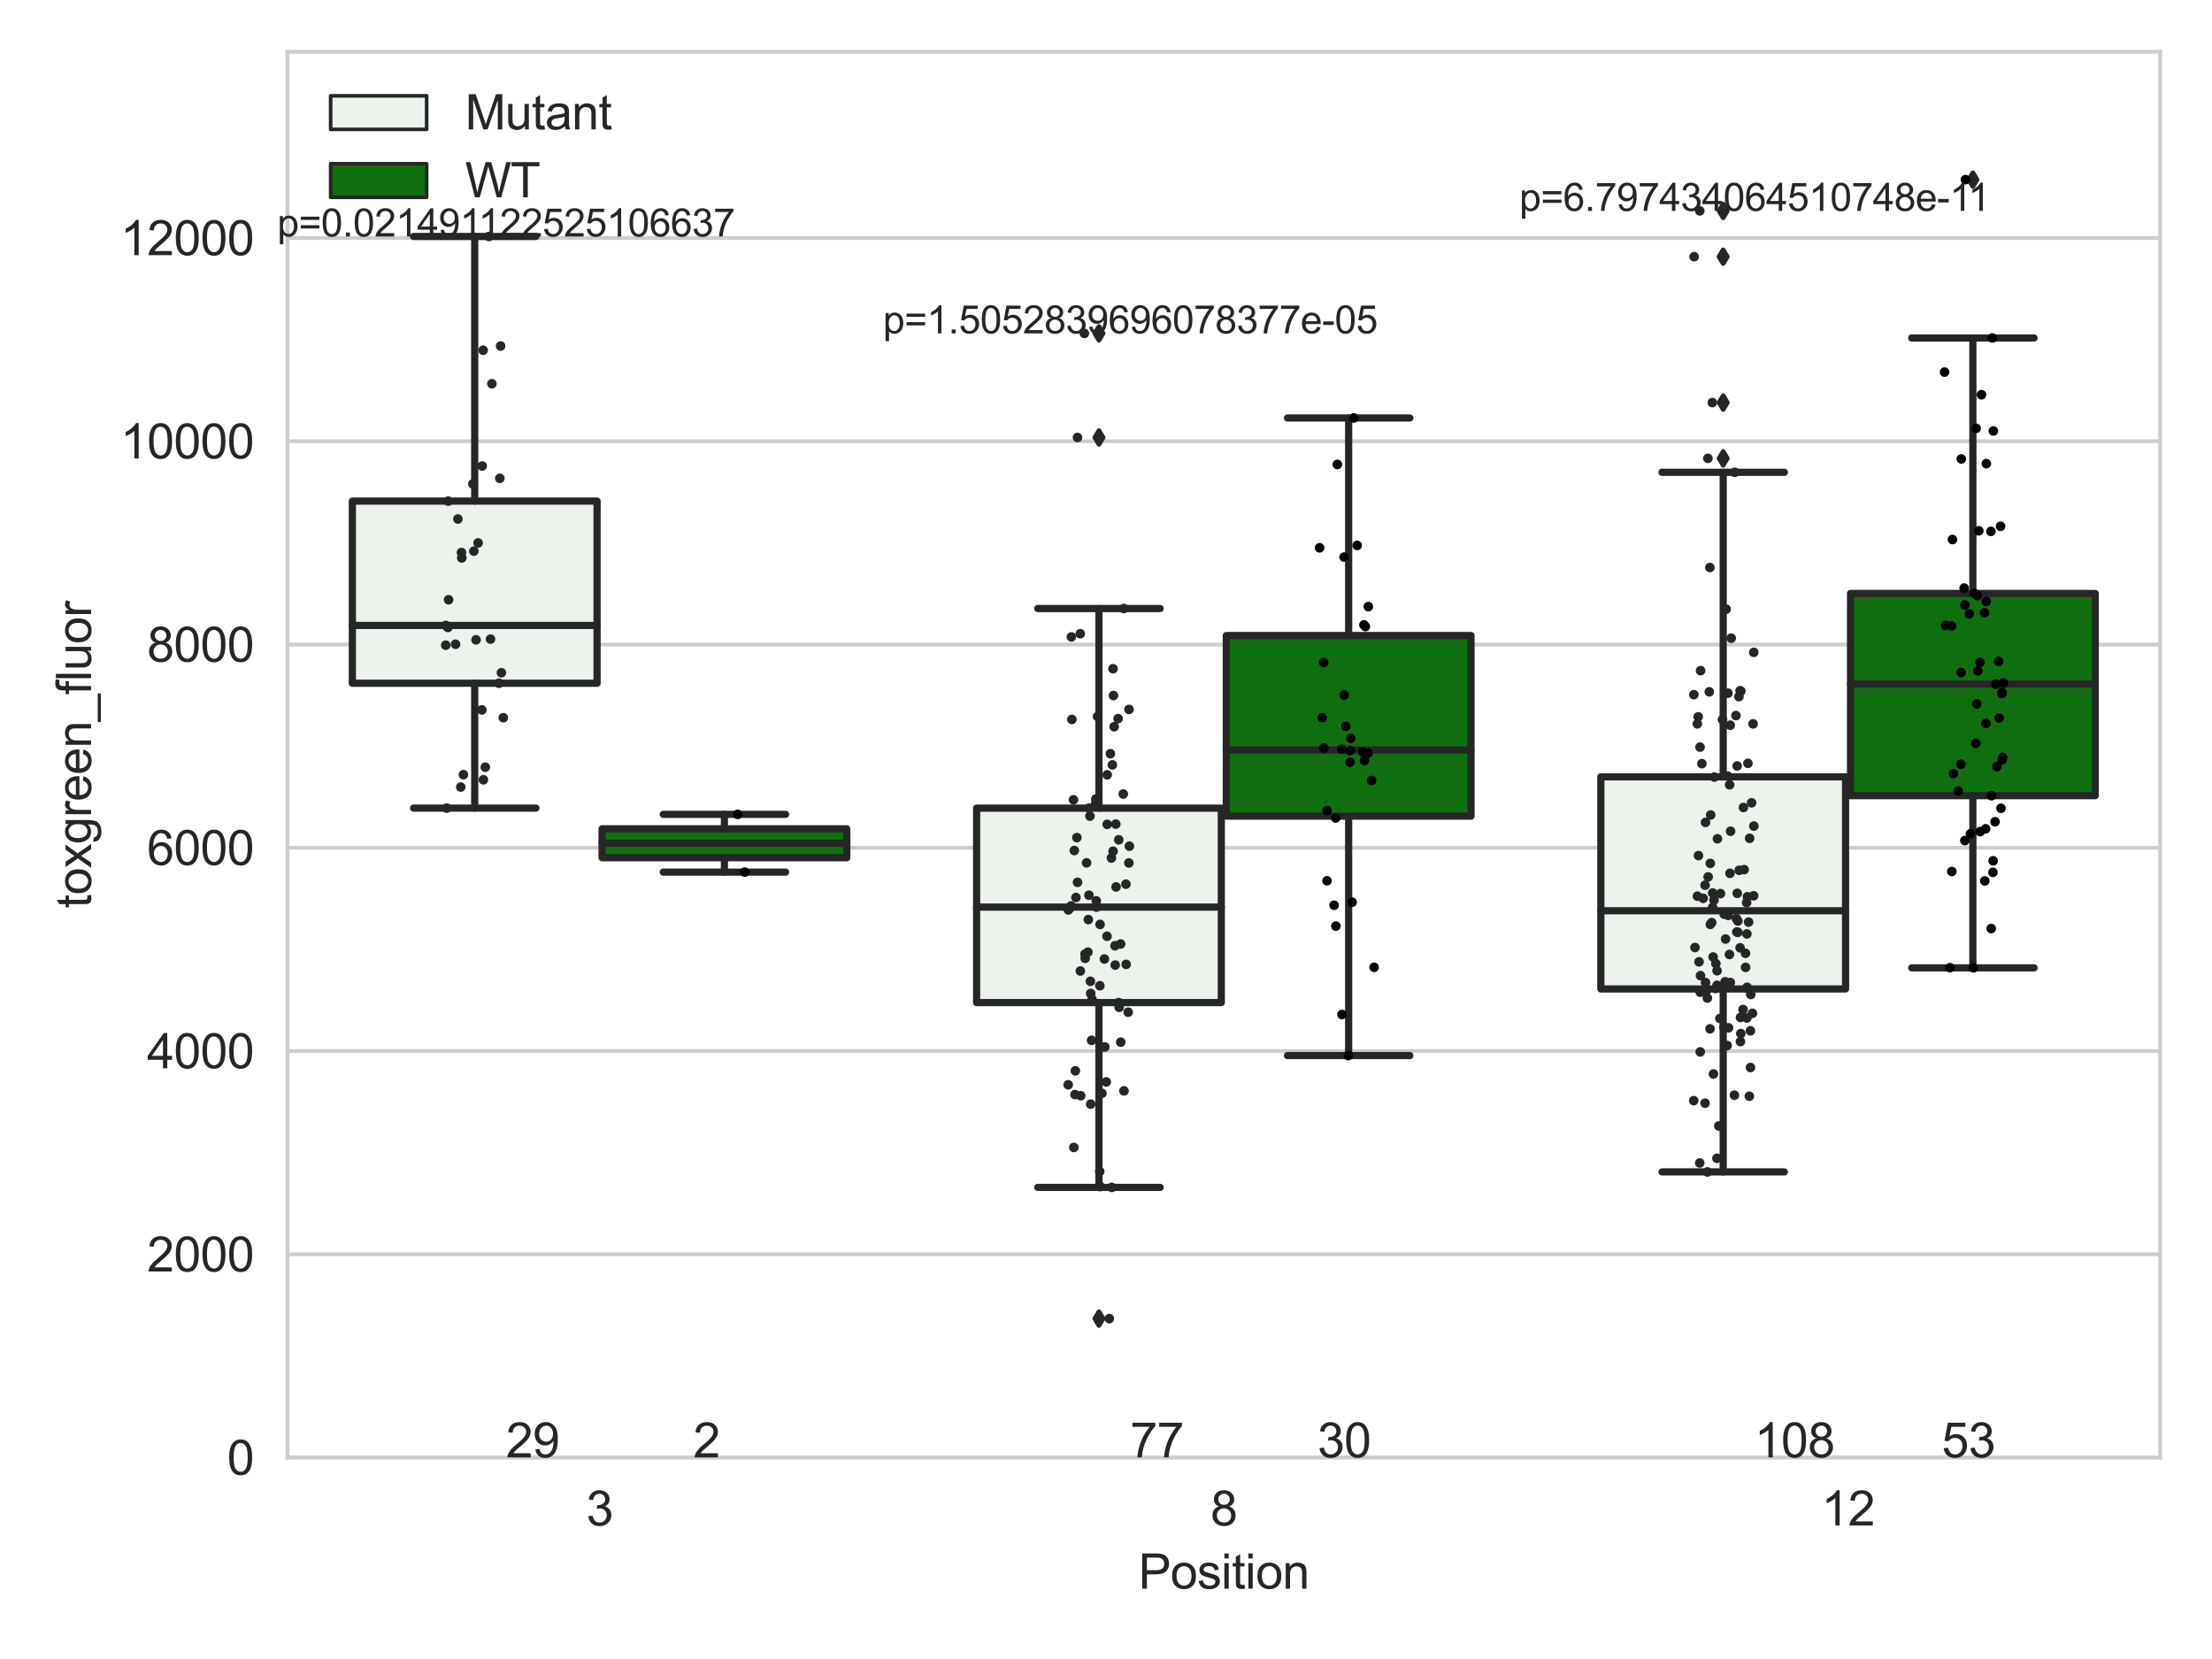 <?xml version="1.0" encoding="utf-8" standalone="no"?>
<!DOCTYPE svg PUBLIC "-//W3C//DTD SVG 1.1//EN"
  "http://www.w3.org/Graphics/SVG/1.1/DTD/svg11.dtd">
<svg xmlns:xlink="http://www.w3.org/1999/xlink" width="460.8pt" height="345.6pt" viewBox="0 0 460.8 345.6" xmlns="http://www.w3.org/2000/svg" version="1.1">
 <defs>
  <style type="text/css">*{stroke-linejoin: round; stroke-linecap: butt}</style>
 </defs>
 <g id="figure_1">
  <g id="patch_1">
   <path d="M 0 345.6 
L 460.8 345.6 
L 460.8 0 
L 0 0 
z
" style="fill: #ffffff"/>
  </g>
  <g id="axes_1">
   <g id="patch_2">
    <path d="M 59.881 303.64 
L 450 303.64 
L 450 10.8 
L 59.881 10.8 
z
" style="fill: #ffffff"/>
   </g>
   <g id="matplotlib.axis_1">
    <g id="xtick_1">
     <g id="text_1">
      <!-- 3 -->
      <g style="fill: #262626" transform="translate(122.121 317.798)scale(0.1 -0.1)">
       <defs>
        <path id="ArialMT-33" d="M 269 1209 
L 831 1284 
Q 928 806 1161 595 
Q 1394 384 1728 384 
Q 2125 384 2398 659 
Q 2672 934 2672 1341 
Q 2672 1728 2419 1979 
Q 2166 2231 1775 2231 
Q 1616 2231 1378 2169 
L 1441 2663 
Q 1497 2656 1531 2656 
Q 1891 2656 2178 2843 
Q 2466 3031 2466 3422 
Q 2466 3731 2256 3934 
Q 2047 4138 1716 4138 
Q 1388 4138 1169 3931 
Q 950 3725 888 3313 
L 325 3413 
Q 428 3978 793 4289 
Q 1159 4600 1703 4600 
Q 2078 4600 2393 4439 
Q 2709 4278 2876 4000 
Q 3044 3722 3044 3409 
Q 3044 3113 2884 2869 
Q 2725 2625 2413 2481 
Q 2819 2388 3044 2092 
Q 3269 1797 3269 1353 
Q 3269 753 2831 336 
Q 2394 -81 1725 -81 
Q 1122 -81 723 278 
Q 325 638 269 1209 
z
" transform="scale(0.016)"/>
       </defs>
       <use xlink:href="#ArialMT-33"/>
      </g>
     </g>
    </g>
    <g id="xtick_2">
     <g id="text_2">
      <!-- 8 -->
      <g style="fill: #262626" transform="translate(252.16 317.798)scale(0.1 -0.1)">
       <defs>
        <path id="ArialMT-38" d="M 1131 2484 
Q 781 2613 612 2850 
Q 444 3088 444 3419 
Q 444 3919 803 4259 
Q 1163 4600 1759 4600 
Q 2359 4600 2725 4251 
Q 3091 3903 3091 3403 
Q 3091 3084 2923 2848 
Q 2756 2613 2416 2484 
Q 2838 2347 3058 2040 
Q 3278 1734 3278 1309 
Q 3278 722 2862 322 
Q 2447 -78 1769 -78 
Q 1091 -78 675 323 
Q 259 725 259 1325 
Q 259 1772 486 2073 
Q 713 2375 1131 2484 
z
M 1019 3438 
Q 1019 3113 1228 2906 
Q 1438 2700 1772 2700 
Q 2097 2700 2305 2904 
Q 2513 3109 2513 3406 
Q 2513 3716 2298 3927 
Q 2084 4138 1766 4138 
Q 1444 4138 1231 3931 
Q 1019 3725 1019 3438 
z
M 838 1322 
Q 838 1081 952 856 
Q 1066 631 1291 507 
Q 1516 384 1775 384 
Q 2178 384 2440 643 
Q 2703 903 2703 1303 
Q 2703 1709 2433 1975 
Q 2163 2241 1756 2241 
Q 1359 2241 1098 1978 
Q 838 1716 838 1322 
z
" transform="scale(0.016)"/>
       </defs>
       <use xlink:href="#ArialMT-38"/>
      </g>
     </g>
    </g>
    <g id="xtick_3">
     <g id="text_3">
      <!-- 12 -->
      <g style="fill: #262626" transform="translate(379.419 317.798)scale(0.1 -0.1)">
       <defs>
        <path id="ArialMT-31" d="M 2384 0 
L 1822 0 
L 1822 3584 
Q 1619 3391 1289 3197 
Q 959 3003 697 2906 
L 697 3450 
Q 1169 3672 1522 3987 
Q 1875 4303 2022 4600 
L 2384 4600 
L 2384 0 
z
" transform="scale(0.016)"/>
        <path id="ArialMT-32" d="M 3222 541 
L 3222 0 
L 194 0 
Q 188 203 259 391 
Q 375 700 629 1000 
Q 884 1300 1366 1694 
Q 2113 2306 2375 2664 
Q 2638 3022 2638 3341 
Q 2638 3675 2398 3904 
Q 2159 4134 1775 4134 
Q 1369 4134 1125 3890 
Q 881 3647 878 3216 
L 300 3275 
Q 359 3922 746 4261 
Q 1134 4600 1788 4600 
Q 2447 4600 2831 4234 
Q 3216 3869 3216 3328 
Q 3216 3053 3103 2787 
Q 2991 2522 2730 2228 
Q 2469 1934 1863 1422 
Q 1356 997 1212 845 
Q 1069 694 975 541 
L 3222 541 
z
" transform="scale(0.016)"/>
       </defs>
       <use xlink:href="#ArialMT-31"/>
       <use xlink:href="#ArialMT-32" x="55.615"/>
      </g>
     </g>
    </g>
    <g id="text_4">
     <!-- Position -->
     <g style="fill: #262626" transform="translate(237.153 330.943)scale(0.1 -0.1)">
      <defs>
       <path id="ArialMT-50" d="M 494 0 
L 494 4581 
L 2222 4581 
Q 2678 4581 2919 4538 
Q 3256 4481 3484 4323 
Q 3713 4166 3852 3881 
Q 3991 3597 3991 3256 
Q 3991 2672 3619 2267 
Q 3247 1863 2275 1863 
L 1100 1863 
L 1100 0 
L 494 0 
z
M 1100 2403 
L 2284 2403 
Q 2872 2403 3119 2622 
Q 3366 2841 3366 3238 
Q 3366 3525 3220 3729 
Q 3075 3934 2838 4000 
Q 2684 4041 2272 4041 
L 1100 4041 
L 1100 2403 
z
" transform="scale(0.016)"/>
       <path id="ArialMT-6f" d="M 213 1659 
Q 213 2581 725 3025 
Q 1153 3394 1769 3394 
Q 2453 3394 2887 2945 
Q 3322 2497 3322 1706 
Q 3322 1066 3130 698 
Q 2938 331 2570 128 
Q 2203 -75 1769 -75 
Q 1072 -75 642 372 
Q 213 819 213 1659 
z
M 791 1659 
Q 791 1022 1069 705 
Q 1347 388 1769 388 
Q 2188 388 2466 706 
Q 2744 1025 2744 1678 
Q 2744 2294 2464 2611 
Q 2184 2928 1769 2928 
Q 1347 2928 1069 2612 
Q 791 2297 791 1659 
z
" transform="scale(0.016)"/>
       <path id="ArialMT-73" d="M 197 991 
L 753 1078 
Q 800 744 1014 566 
Q 1228 388 1613 388 
Q 2000 388 2187 545 
Q 2375 703 2375 916 
Q 2375 1106 2209 1216 
Q 2094 1291 1634 1406 
Q 1016 1563 777 1677 
Q 538 1791 414 1992 
Q 291 2194 291 2438 
Q 291 2659 392 2848 
Q 494 3038 669 3163 
Q 800 3259 1026 3326 
Q 1253 3394 1513 3394 
Q 1903 3394 2198 3281 
Q 2494 3169 2634 2976 
Q 2775 2784 2828 2463 
L 2278 2388 
Q 2241 2644 2061 2787 
Q 1881 2931 1553 2931 
Q 1166 2931 1000 2803 
Q 834 2675 834 2503 
Q 834 2394 903 2306 
Q 972 2216 1119 2156 
Q 1203 2125 1616 2013 
Q 2213 1853 2448 1751 
Q 2684 1650 2818 1456 
Q 2953 1263 2953 975 
Q 2953 694 2789 445 
Q 2625 197 2315 61 
Q 2006 -75 1616 -75 
Q 969 -75 630 194 
Q 291 463 197 991 
z
" transform="scale(0.016)"/>
       <path id="ArialMT-69" d="M 425 3934 
L 425 4581 
L 988 4581 
L 988 3934 
L 425 3934 
z
M 425 0 
L 425 3319 
L 988 3319 
L 988 0 
L 425 0 
z
" transform="scale(0.016)"/>
       <path id="ArialMT-74" d="M 1650 503 
L 1731 6 
Q 1494 -44 1306 -44 
Q 1000 -44 831 53 
Q 663 150 594 308 
Q 525 466 525 972 
L 525 2881 
L 113 2881 
L 113 3319 
L 525 3319 
L 525 4141 
L 1084 4478 
L 1084 3319 
L 1650 3319 
L 1650 2881 
L 1084 2881 
L 1084 941 
Q 1084 700 1114 631 
Q 1144 563 1211 522 
Q 1278 481 1403 481 
Q 1497 481 1650 503 
z
" transform="scale(0.016)"/>
       <path id="ArialMT-6e" d="M 422 0 
L 422 3319 
L 928 3319 
L 928 2847 
Q 1294 3394 1984 3394 
Q 2284 3394 2536 3286 
Q 2788 3178 2913 3003 
Q 3038 2828 3088 2588 
Q 3119 2431 3119 2041 
L 3119 0 
L 2556 0 
L 2556 2019 
Q 2556 2363 2490 2533 
Q 2425 2703 2258 2804 
Q 2091 2906 1866 2906 
Q 1506 2906 1245 2678 
Q 984 2450 984 1813 
L 984 0 
L 422 0 
z
" transform="scale(0.016)"/>
      </defs>
      <use xlink:href="#ArialMT-50"/>
      <use xlink:href="#ArialMT-6f" x="66.699"/>
      <use xlink:href="#ArialMT-73" x="122.314"/>
      <use xlink:href="#ArialMT-69" x="172.314"/>
      <use xlink:href="#ArialMT-74" x="194.531"/>
      <use xlink:href="#ArialMT-69" x="222.314"/>
      <use xlink:href="#ArialMT-6f" x="244.531"/>
      <use xlink:href="#ArialMT-6e" x="300.146"/>
     </g>
    </g>
   </g>
   <g id="matplotlib.axis_2">
    <g id="ytick_1">
     <g id="line2d_1">
      <path d="M 59.881 303.64 
L 450 303.64 
" clip-path="url(#p9560a632ec)" style="fill: none; stroke: #cccccc; stroke-width: 0.8; stroke-linecap: round"/>
     </g>
     <g id="text_5">
      <!-- 0 -->
      <g style="fill: #262626" transform="translate(47.32 307.219)scale(0.1 -0.1)">
       <defs>
        <path id="ArialMT-30" d="M 266 2259 
Q 266 3072 433 3567 
Q 600 4063 929 4331 
Q 1259 4600 1759 4600 
Q 2128 4600 2406 4451 
Q 2684 4303 2865 4023 
Q 3047 3744 3150 3342 
Q 3253 2941 3253 2259 
Q 3253 1453 3087 958 
Q 2922 463 2592 192 
Q 2263 -78 1759 -78 
Q 1097 -78 719 397 
Q 266 969 266 2259 
z
M 844 2259 
Q 844 1131 1108 757 
Q 1372 384 1759 384 
Q 2147 384 2411 759 
Q 2675 1134 2675 2259 
Q 2675 3391 2411 3762 
Q 2147 4134 1753 4134 
Q 1366 4134 1134 3806 
Q 844 3388 844 2259 
z
" transform="scale(0.016)"/>
       </defs>
       <use xlink:href="#ArialMT-30"/>
      </g>
     </g>
    </g>
    <g id="ytick_2">
     <g id="line2d_2">
      <path d="M 59.881 261.297 
L 450 261.297 
" clip-path="url(#p9560a632ec)" style="fill: none; stroke: #cccccc; stroke-width: 0.8; stroke-linecap: round"/>
     </g>
     <g id="text_6">
      <!-- 2000 -->
      <g style="fill: #262626" transform="translate(30.637 264.876)scale(0.1 -0.1)">
       <use xlink:href="#ArialMT-32"/>
       <use xlink:href="#ArialMT-30" x="55.615"/>
       <use xlink:href="#ArialMT-30" x="111.23"/>
       <use xlink:href="#ArialMT-30" x="166.846"/>
      </g>
     </g>
    </g>
    <g id="ytick_3">
     <g id="line2d_3">
      <path d="M 59.881 218.954 
L 450 218.954 
" clip-path="url(#p9560a632ec)" style="fill: none; stroke: #cccccc; stroke-width: 0.8; stroke-linecap: round"/>
     </g>
     <g id="text_7">
      <!-- 4000 -->
      <g style="fill: #262626" transform="translate(30.637 222.533)scale(0.1 -0.1)">
       <defs>
        <path id="ArialMT-34" d="M 2069 0 
L 2069 1097 
L 81 1097 
L 81 1613 
L 2172 4581 
L 2631 4581 
L 2631 1613 
L 3250 1613 
L 3250 1097 
L 2631 1097 
L 2631 0 
L 2069 0 
z
M 2069 1613 
L 2069 3678 
L 634 1613 
L 2069 1613 
z
" transform="scale(0.016)"/>
       </defs>
       <use xlink:href="#ArialMT-34"/>
       <use xlink:href="#ArialMT-30" x="55.615"/>
       <use xlink:href="#ArialMT-30" x="111.23"/>
       <use xlink:href="#ArialMT-30" x="166.846"/>
      </g>
     </g>
    </g>
    <g id="ytick_4">
     <g id="line2d_4">
      <path d="M 59.881 176.61 
L 450 176.61 
" clip-path="url(#p9560a632ec)" style="fill: none; stroke: #cccccc; stroke-width: 0.8; stroke-linecap: round"/>
     </g>
     <g id="text_8">
      <!-- 6000 -->
      <g style="fill: #262626" transform="translate(30.637 180.189)scale(0.1 -0.1)">
       <defs>
        <path id="ArialMT-36" d="M 3184 3459 
L 2625 3416 
Q 2550 3747 2413 3897 
Q 2184 4138 1850 4138 
Q 1581 4138 1378 3988 
Q 1113 3794 959 3422 
Q 806 3050 800 2363 
Q 1003 2672 1297 2822 
Q 1591 2972 1913 2972 
Q 2475 2972 2870 2558 
Q 3266 2144 3266 1488 
Q 3266 1056 3080 686 
Q 2894 316 2569 119 
Q 2244 -78 1831 -78 
Q 1128 -78 684 439 
Q 241 956 241 2144 
Q 241 3472 731 4075 
Q 1159 4600 1884 4600 
Q 2425 4600 2770 4297 
Q 3116 3994 3184 3459 
z
M 888 1484 
Q 888 1194 1011 928 
Q 1134 663 1356 523 
Q 1578 384 1822 384 
Q 2178 384 2434 671 
Q 2691 959 2691 1453 
Q 2691 1928 2437 2201 
Q 2184 2475 1800 2475 
Q 1419 2475 1153 2201 
Q 888 1928 888 1484 
z
" transform="scale(0.016)"/>
       </defs>
       <use xlink:href="#ArialMT-36"/>
       <use xlink:href="#ArialMT-30" x="55.615"/>
       <use xlink:href="#ArialMT-30" x="111.23"/>
       <use xlink:href="#ArialMT-30" x="166.846"/>
      </g>
     </g>
    </g>
    <g id="ytick_5">
     <g id="line2d_5">
      <path d="M 59.881 134.267 
L 450 134.267 
" clip-path="url(#p9560a632ec)" style="fill: none; stroke: #cccccc; stroke-width: 0.8; stroke-linecap: round"/>
     </g>
     <g id="text_9">
      <!-- 8000 -->
      <g style="fill: #262626" transform="translate(30.637 137.846)scale(0.1 -0.1)">
       <use xlink:href="#ArialMT-38"/>
       <use xlink:href="#ArialMT-30" x="55.615"/>
       <use xlink:href="#ArialMT-30" x="111.23"/>
       <use xlink:href="#ArialMT-30" x="166.846"/>
      </g>
     </g>
    </g>
    <g id="ytick_6">
     <g id="line2d_6">
      <path d="M 59.881 91.924 
L 450 91.924 
" clip-path="url(#p9560a632ec)" style="fill: none; stroke: #cccccc; stroke-width: 0.8; stroke-linecap: round"/>
     </g>
     <g id="text_10">
      <!-- 10000 -->
      <g style="fill: #262626" transform="translate(25.077 95.503)scale(0.1 -0.1)">
       <use xlink:href="#ArialMT-31"/>
       <use xlink:href="#ArialMT-30" x="55.615"/>
       <use xlink:href="#ArialMT-30" x="111.23"/>
       <use xlink:href="#ArialMT-30" x="166.846"/>
       <use xlink:href="#ArialMT-30" x="222.461"/>
      </g>
     </g>
    </g>
    <g id="ytick_7">
     <g id="line2d_7">
      <path d="M 59.881 49.581 
L 450 49.581 
" clip-path="url(#p9560a632ec)" style="fill: none; stroke: #cccccc; stroke-width: 0.8; stroke-linecap: round"/>
     </g>
     <g id="text_11">
      <!-- 12000 -->
      <g style="fill: #262626" transform="translate(25.077 53.16)scale(0.1 -0.1)">
       <use xlink:href="#ArialMT-31"/>
       <use xlink:href="#ArialMT-32" x="55.615"/>
       <use xlink:href="#ArialMT-30" x="111.23"/>
       <use xlink:href="#ArialMT-30" x="166.846"/>
       <use xlink:href="#ArialMT-30" x="222.461"/>
      </g>
     </g>
    </g>
    <g id="text_12">
     <!-- toxgreen_fluor -->
     <g style="fill: #262626" transform="translate(18.972 189.183)rotate(-90)scale(0.1 -0.1)">
      <defs>
       <path id="ArialMT-78" d="M 47 0 
L 1259 1725 
L 138 3319 
L 841 3319 
L 1350 2541 
Q 1494 2319 1581 2169 
Q 1719 2375 1834 2534 
L 2394 3319 
L 3066 3319 
L 1919 1756 
L 3153 0 
L 2463 0 
L 1781 1031 
L 1600 1309 
L 728 0 
L 47 0 
z
" transform="scale(0.016)"/>
       <path id="ArialMT-67" d="M 319 -275 
L 866 -356 
Q 900 -609 1056 -725 
Q 1266 -881 1628 -881 
Q 2019 -881 2231 -725 
Q 2444 -569 2519 -288 
Q 2563 -116 2559 434 
Q 2191 0 1641 0 
Q 956 0 581 494 
Q 206 988 206 1678 
Q 206 2153 378 2554 
Q 550 2956 876 3175 
Q 1203 3394 1644 3394 
Q 2231 3394 2613 2919 
L 2613 3319 
L 3131 3319 
L 3131 450 
Q 3131 -325 2973 -648 
Q 2816 -972 2473 -1159 
Q 2131 -1347 1631 -1347 
Q 1038 -1347 672 -1080 
Q 306 -813 319 -275 
z
M 784 1719 
Q 784 1066 1043 766 
Q 1303 466 1694 466 
Q 2081 466 2343 764 
Q 2606 1063 2606 1700 
Q 2606 2309 2336 2618 
Q 2066 2928 1684 2928 
Q 1309 2928 1046 2623 
Q 784 2319 784 1719 
z
" transform="scale(0.016)"/>
       <path id="ArialMT-72" d="M 416 0 
L 416 3319 
L 922 3319 
L 922 2816 
Q 1116 3169 1280 3281 
Q 1444 3394 1641 3394 
Q 1925 3394 2219 3213 
L 2025 2691 
Q 1819 2813 1613 2813 
Q 1428 2813 1281 2702 
Q 1134 2591 1072 2394 
Q 978 2094 978 1738 
L 978 0 
L 416 0 
z
" transform="scale(0.016)"/>
       <path id="ArialMT-65" d="M 2694 1069 
L 3275 997 
Q 3138 488 2766 206 
Q 2394 -75 1816 -75 
Q 1088 -75 661 373 
Q 234 822 234 1631 
Q 234 2469 665 2931 
Q 1097 3394 1784 3394 
Q 2450 3394 2872 2941 
Q 3294 2488 3294 1666 
Q 3294 1616 3291 1516 
L 816 1516 
Q 847 969 1125 678 
Q 1403 388 1819 388 
Q 2128 388 2347 550 
Q 2566 713 2694 1069 
z
M 847 1978 
L 2700 1978 
Q 2663 2397 2488 2606 
Q 2219 2931 1791 2931 
Q 1403 2931 1139 2672 
Q 875 2413 847 1978 
z
" transform="scale(0.016)"/>
       <path id="ArialMT-5f" d="M -97 -1272 
L -97 -866 
L 3631 -866 
L 3631 -1272 
L -97 -1272 
z
" transform="scale(0.016)"/>
       <path id="ArialMT-66" d="M 556 0 
L 556 2881 
L 59 2881 
L 59 3319 
L 556 3319 
L 556 3672 
Q 556 4006 616 4169 
Q 697 4388 901 4523 
Q 1106 4659 1475 4659 
Q 1713 4659 2000 4603 
L 1916 4113 
Q 1741 4144 1584 4144 
Q 1328 4144 1222 4034 
Q 1116 3925 1116 3625 
L 1116 3319 
L 1763 3319 
L 1763 2881 
L 1116 2881 
L 1116 0 
L 556 0 
z
" transform="scale(0.016)"/>
       <path id="ArialMT-6c" d="M 409 0 
L 409 4581 
L 972 4581 
L 972 0 
L 409 0 
z
" transform="scale(0.016)"/>
       <path id="ArialMT-75" d="M 2597 0 
L 2597 488 
Q 2209 -75 1544 -75 
Q 1250 -75 995 37 
Q 741 150 617 320 
Q 494 491 444 738 
Q 409 903 409 1263 
L 409 3319 
L 972 3319 
L 972 1478 
Q 972 1038 1006 884 
Q 1059 663 1231 536 
Q 1403 409 1656 409 
Q 1909 409 2131 539 
Q 2353 669 2445 892 
Q 2538 1116 2538 1541 
L 2538 3319 
L 3100 3319 
L 3100 0 
L 2597 0 
z
" transform="scale(0.016)"/>
      </defs>
      <use xlink:href="#ArialMT-74"/>
      <use xlink:href="#ArialMT-6f" x="27.783"/>
      <use xlink:href="#ArialMT-78" x="83.398"/>
      <use xlink:href="#ArialMT-67" x="133.398"/>
      <use xlink:href="#ArialMT-72" x="189.014"/>
      <use xlink:href="#ArialMT-65" x="222.314"/>
      <use xlink:href="#ArialMT-65" x="277.93"/>
      <use xlink:href="#ArialMT-6e" x="333.545"/>
      <use xlink:href="#ArialMT-5f" x="389.16"/>
      <use xlink:href="#ArialMT-66" x="444.775"/>
      <use xlink:href="#ArialMT-6c" x="472.559"/>
      <use xlink:href="#ArialMT-75" x="494.775"/>
      <use xlink:href="#ArialMT-6f" x="550.391"/>
      <use xlink:href="#ArialMT-72" x="606.006"/>
     </g>
    </g>
   </g>
   <g id="patch_3">
    <path d="M 73.405 142.333 
L 124.381 142.333 
L 124.381 104.388 
L 73.405 104.388 
L 73.405 142.333 
z
" clip-path="url(#p9560a632ec)" style="fill: #ecf2ec; stroke: #262626; stroke-width: 1.5; stroke-linejoin: miter"/>
   </g>
   <g id="patch_4">
    <path d="M 125.421 178.674 
L 176.397 178.674 
L 176.397 172.658 
L 125.421 172.658 
L 125.421 178.674 
z
" clip-path="url(#p9560a632ec)" style="fill: #107010; stroke: #262626; stroke-width: 1.5; stroke-linejoin: miter"/>
   </g>
   <g id="patch_5">
    <path d="M 203.445 208.854 
L 254.42 208.854 
L 254.42 168.352 
L 203.445 168.352 
L 203.445 208.854 
z
" clip-path="url(#p9560a632ec)" style="fill: #ecf2ec; stroke: #262626; stroke-width: 1.5; stroke-linejoin: miter"/>
   </g>
   <g id="patch_6">
    <path d="M 255.461 170.015 
L 306.436 170.015 
L 306.436 132.397 
L 255.461 132.397 
L 255.461 170.015 
z
" clip-path="url(#p9560a632ec)" style="fill: #107010; stroke: #262626; stroke-width: 1.5; stroke-linejoin: miter"/>
   </g>
   <g id="patch_7">
    <path d="M 333.485 206.022 
L 384.46 206.022 
L 384.46 161.829 
L 333.485 161.829 
L 333.485 206.022 
z
" clip-path="url(#p9560a632ec)" style="fill: #ecf2ec; stroke: #262626; stroke-width: 1.5; stroke-linejoin: miter"/>
   </g>
   <g id="patch_8">
    <path d="M 385.5 165.757 
L 436.476 165.757 
L 436.476 123.625 
L 385.5 123.625 
L 385.5 165.757 
z
" clip-path="url(#p9560a632ec)" style="fill: #107010; stroke: #262626; stroke-width: 1.5; stroke-linejoin: miter"/>
   </g>
   <g id="patch_9">
    <path d="M 124.901 303.64 
L 124.901 303.64 
L 124.901 303.64 
L 124.901 303.64 
z
" clip-path="url(#p9560a632ec)" style="fill: #ecf2ec; stroke: #262626; stroke-width: 0.75; stroke-linejoin: miter"/>
   </g>
   <g id="patch_10">
    <path d="M 124.901 303.64 
L 124.901 303.64 
L 124.901 303.64 
L 124.901 303.64 
z
" clip-path="url(#p9560a632ec)" style="fill: #107010; stroke: #262626; stroke-width: 0.75; stroke-linejoin: miter"/>
   </g>
   <g id="PathCollection_1"/>
   <g id="PathCollection_2"/>
   <g id="line2d_8">
    <path d="M 98.893 142.333 
L 98.893 168.343 
" clip-path="url(#p9560a632ec)" style="fill: none; stroke: #262626; stroke-width: 1.5; stroke-linecap: round"/>
   </g>
   <g id="line2d_9">
    <path d="M 98.893 104.388 
L 98.893 49.259 
" clip-path="url(#p9560a632ec)" style="fill: none; stroke: #262626; stroke-width: 1.5; stroke-linecap: round"/>
   </g>
   <g id="line2d_10">
    <path d="M 86.149 168.343 
L 111.637 168.343 
" clip-path="url(#p9560a632ec)" style="fill: none; stroke: #262626; stroke-width: 1.5; stroke-linecap: round"/>
   </g>
   <g id="line2d_11">
    <path d="M 86.149 49.259 
L 111.637 49.259 
" clip-path="url(#p9560a632ec)" style="fill: none; stroke: #262626; stroke-width: 1.5; stroke-linecap: round"/>
   </g>
   <g id="line2d_12"/>
   <g id="line2d_13">
    <path d="M 150.909 178.674 
L 150.909 181.683 
" clip-path="url(#p9560a632ec)" style="fill: none; stroke: #262626; stroke-width: 1.5; stroke-linecap: round"/>
   </g>
   <g id="line2d_14">
    <path d="M 150.909 172.658 
L 150.909 169.649 
" clip-path="url(#p9560a632ec)" style="fill: none; stroke: #262626; stroke-width: 1.5; stroke-linecap: round"/>
   </g>
   <g id="line2d_15">
    <path d="M 138.165 181.683 
L 163.653 181.683 
" clip-path="url(#p9560a632ec)" style="fill: none; stroke: #262626; stroke-width: 1.5; stroke-linecap: round"/>
   </g>
   <g id="line2d_16">
    <path d="M 138.165 169.649 
L 163.653 169.649 
" clip-path="url(#p9560a632ec)" style="fill: none; stroke: #262626; stroke-width: 1.5; stroke-linecap: round"/>
   </g>
   <g id="line2d_17"/>
   <g id="line2d_18">
    <path d="M 228.933 208.854 
L 228.933 247.353 
" clip-path="url(#p9560a632ec)" style="fill: none; stroke: #262626; stroke-width: 1.5; stroke-linecap: round"/>
   </g>
   <g id="line2d_19">
    <path d="M 228.933 168.352 
L 228.933 126.769 
" clip-path="url(#p9560a632ec)" style="fill: none; stroke: #262626; stroke-width: 1.5; stroke-linecap: round"/>
   </g>
   <g id="line2d_20">
    <path d="M 216.189 247.353 
L 241.677 247.353 
" clip-path="url(#p9560a632ec)" style="fill: none; stroke: #262626; stroke-width: 1.5; stroke-linecap: round"/>
   </g>
   <g id="line2d_21">
    <path d="M 216.189 126.769 
L 241.677 126.769 
" clip-path="url(#p9560a632ec)" style="fill: none; stroke: #262626; stroke-width: 1.5; stroke-linecap: round"/>
   </g>
   <g id="line2d_22">
    <defs>
     <path id="m94370f57a3" d="M -0 1.414 
L 0.849 0 
L 0 -1.414 
L -0.849 -0 
z
" style="stroke: #262626; stroke-linejoin: miter"/>
    </defs>
    <g clip-path="url(#p9560a632ec)">
     <use xlink:href="#m94370f57a3" x="228.933" y="274.694" style="fill: #262626; stroke: #262626; stroke-linejoin: miter"/>
     <use xlink:href="#m94370f57a3" x="228.933" y="69.453" style="fill: #262626; stroke: #262626; stroke-linejoin: miter"/>
     <use xlink:href="#m94370f57a3" x="228.933" y="91.138" style="fill: #262626; stroke: #262626; stroke-linejoin: miter"/>
    </g>
   </g>
   <g id="line2d_23">
    <path d="M 280.949 170.015 
L 280.949 219.897 
" clip-path="url(#p9560a632ec)" style="fill: none; stroke: #262626; stroke-width: 1.5; stroke-linecap: round"/>
   </g>
   <g id="line2d_24">
    <path d="M 280.949 132.397 
L 280.949 87.068 
" clip-path="url(#p9560a632ec)" style="fill: none; stroke: #262626; stroke-width: 1.5; stroke-linecap: round"/>
   </g>
   <g id="line2d_25">
    <path d="M 268.205 219.897 
L 293.692 219.897 
" clip-path="url(#p9560a632ec)" style="fill: none; stroke: #262626; stroke-width: 1.5; stroke-linecap: round"/>
   </g>
   <g id="line2d_26">
    <path d="M 268.205 87.068 
L 293.692 87.068 
" clip-path="url(#p9560a632ec)" style="fill: none; stroke: #262626; stroke-width: 1.5; stroke-linecap: round"/>
   </g>
   <g id="line2d_27"/>
   <g id="line2d_28">
    <path d="M 358.972 206.022 
L 358.972 244.131 
" clip-path="url(#p9560a632ec)" style="fill: none; stroke: #262626; stroke-width: 1.5; stroke-linecap: round"/>
   </g>
   <g id="line2d_29">
    <path d="M 358.972 161.829 
L 358.972 98.386 
" clip-path="url(#p9560a632ec)" style="fill: none; stroke: #262626; stroke-width: 1.5; stroke-linecap: round"/>
   </g>
   <g id="line2d_30">
    <path d="M 346.228 244.131 
L 371.716 244.131 
" clip-path="url(#p9560a632ec)" style="fill: none; stroke: #262626; stroke-width: 1.5; stroke-linecap: round"/>
   </g>
   <g id="line2d_31">
    <path d="M 346.228 98.386 
L 371.716 98.386 
" clip-path="url(#p9560a632ec)" style="fill: none; stroke: #262626; stroke-width: 1.5; stroke-linecap: round"/>
   </g>
   <g id="line2d_32">
    <g clip-path="url(#p9560a632ec)">
     <use xlink:href="#m94370f57a3" x="358.972" y="43.932" style="fill: #262626; stroke: #262626; stroke-linejoin: miter"/>
     <use xlink:href="#m94370f57a3" x="358.972" y="95.489" style="fill: #262626; stroke: #262626; stroke-linejoin: miter"/>
     <use xlink:href="#m94370f57a3" x="358.972" y="83.866" style="fill: #262626; stroke: #262626; stroke-linejoin: miter"/>
     <use xlink:href="#m94370f57a3" x="358.972" y="53.479" style="fill: #262626; stroke: #262626; stroke-linejoin: miter"/>
    </g>
   </g>
   <g id="line2d_33">
    <path d="M 410.988 165.757 
L 410.988 201.62 
" clip-path="url(#p9560a632ec)" style="fill: none; stroke: #262626; stroke-width: 1.5; stroke-linecap: round"/>
   </g>
   <g id="line2d_34">
    <path d="M 410.988 123.625 
L 410.988 70.405 
" clip-path="url(#p9560a632ec)" style="fill: none; stroke: #262626; stroke-width: 1.5; stroke-linecap: round"/>
   </g>
   <g id="line2d_35">
    <path d="M 398.244 201.62 
L 423.732 201.62 
" clip-path="url(#p9560a632ec)" style="fill: none; stroke: #262626; stroke-width: 1.5; stroke-linecap: round"/>
   </g>
   <g id="line2d_36">
    <path d="M 398.244 70.405 
L 423.732 70.405 
" clip-path="url(#p9560a632ec)" style="fill: none; stroke: #262626; stroke-width: 1.5; stroke-linecap: round"/>
   </g>
   <g id="line2d_37">
    <g clip-path="url(#p9560a632ec)">
     <use xlink:href="#m94370f57a3" x="410.988" y="37.422" style="fill: #262626; stroke: #262626; stroke-linejoin: miter"/>
    </g>
   </g>
   <g id="line2d_38">
    <path d="M 73.405 130.289 
L 124.381 130.289 
" clip-path="url(#p9560a632ec)" style="fill: none; stroke: #262626; stroke-width: 1.5; stroke-linecap: round"/>
   </g>
   <g id="line2d_39">
    <path d="M 125.421 175.666 
L 176.397 175.666 
" clip-path="url(#p9560a632ec)" style="fill: none; stroke: #262626; stroke-width: 1.5; stroke-linecap: round"/>
   </g>
   <g id="line2d_40">
    <path d="M 203.445 188.969 
L 254.42 188.969 
" clip-path="url(#p9560a632ec)" style="fill: none; stroke: #262626; stroke-width: 1.5; stroke-linecap: round"/>
   </g>
   <g id="line2d_41">
    <path d="M 255.461 156.229 
L 306.436 156.229 
" clip-path="url(#p9560a632ec)" style="fill: none; stroke: #262626; stroke-width: 1.5; stroke-linecap: round"/>
   </g>
   <g id="line2d_42">
    <path d="M 333.485 189.728 
L 384.46 189.728 
" clip-path="url(#p9560a632ec)" style="fill: none; stroke: #262626; stroke-width: 1.5; stroke-linecap: round"/>
   </g>
   <g id="line2d_43">
    <path d="M 385.5 142.521 
L 436.476 142.521 
" clip-path="url(#p9560a632ec)" style="fill: none; stroke: #262626; stroke-width: 1.5; stroke-linecap: round"/>
   </g>
   <g id="patch_11">
    <path d="M 59.881 303.64 
L 59.881 10.8 
" style="fill: none; stroke: #cccccc; stroke-width: 0.8; stroke-linejoin: miter; stroke-linecap: square"/>
   </g>
   <g id="patch_12">
    <path d="M 450 303.64 
L 450 10.8 
" style="fill: none; stroke: #cccccc; stroke-width: 0.8; stroke-linejoin: miter; stroke-linecap: square"/>
   </g>
   <g id="patch_13">
    <path d="M 59.881 303.64 
L 450 303.64 
" style="fill: none; stroke: #cccccc; stroke-width: 0.8; stroke-linejoin: miter; stroke-linecap: square"/>
   </g>
   <g id="patch_14">
    <path d="M 59.881 10.8 
L 450 10.8 
" style="fill: none; stroke: #cccccc; stroke-width: 0.8; stroke-linejoin: miter; stroke-linecap: square"/>
   </g>
   <g id="PathCollection_3">
    <defs>
     <path id="C0_0_5eb01b0e05" d="M 0 1 
C 0.265 1 0.52 0.895 0.707 0.707 
C 0.895 0.52 1 0.265 1 -0 
C 1 -0.265 0.895 -0.52 0.707 -0.707 
C 0.52 -0.895 0.265 -1 0 -1 
C -0.265 -1 -0.52 -0.895 -0.707 -0.707 
C -0.895 -0.52 -1 -0.265 -1 0 
C -1 0.265 -0.895 0.52 -0.707 0.707 
C -0.52 0.895 -0.265 1 0 1 
z
"/>
    </defs>
    <g clip-path="url(#p9560a632ec)">
     <use xlink:href="#C0_0_5eb01b0e05" x="102.473" y="79.943" style="fill: #262626"/>
    </g>
    <g clip-path="url(#p9560a632ec)">
     <use xlink:href="#C0_0_5eb01b0e05" x="92.858" y="134.404" style="fill: #262626"/>
    </g>
    <g clip-path="url(#p9560a632ec)">
     <use xlink:href="#C0_0_5eb01b0e05" x="98.714" y="114.813" style="fill: #262626"/>
    </g>
    <g clip-path="url(#p9560a632ec)">
     <use xlink:href="#C0_0_5eb01b0e05" x="96.537" y="161.376" style="fill: #262626"/>
    </g>
    <g clip-path="url(#p9560a632ec)">
     <use xlink:href="#C0_0_5eb01b0e05" x="92.866" y="130.289" style="fill: #262626"/>
    </g>
    <g clip-path="url(#p9560a632ec)">
     <use xlink:href="#C0_0_5eb01b0e05" x="100.379" y="147.878" style="fill: #262626"/>
    </g>
    <g clip-path="url(#p9560a632ec)">
     <use xlink:href="#C0_0_5eb01b0e05" x="94.901" y="134.207" style="fill: #262626"/>
    </g>
    <g clip-path="url(#p9560a632ec)">
     <use xlink:href="#C0_0_5eb01b0e05" x="104.846" y="149.514" style="fill: #262626"/>
    </g>
    <g clip-path="url(#p9560a632ec)">
     <use xlink:href="#C0_0_5eb01b0e05" x="95.986" y="163.96" style="fill: #262626"/>
    </g>
    <g clip-path="url(#p9560a632ec)">
     <use xlink:href="#C0_0_5eb01b0e05" x="93.357" y="104.388" style="fill: #262626"/>
    </g>
    <g clip-path="url(#p9560a632ec)">
     <use xlink:href="#C0_0_5eb01b0e05" x="99.171" y="133.289" style="fill: #262626"/>
    </g>
    <g clip-path="url(#p9560a632ec)">
     <use xlink:href="#C0_0_5eb01b0e05" x="104.285" y="72.084" style="fill: #262626"/>
    </g>
    <g clip-path="url(#p9560a632ec)">
     <use xlink:href="#C0_0_5eb01b0e05" x="93.45" y="124.94" style="fill: #262626"/>
    </g>
    <g clip-path="url(#p9560a632ec)">
     <use xlink:href="#C0_0_5eb01b0e05" x="104.453" y="140.141" style="fill: #262626"/>
    </g>
    <g clip-path="url(#p9560a632ec)">
     <use xlink:href="#C0_0_5eb01b0e05" x="93.049" y="168.343" style="fill: #262626"/>
    </g>
    <g clip-path="url(#p9560a632ec)">
     <use xlink:href="#C0_0_5eb01b0e05" x="93.311" y="130.708" style="fill: #262626"/>
    </g>
    <g clip-path="url(#p9560a632ec)">
     <use xlink:href="#C0_0_5eb01b0e05" x="102.186" y="133.137" style="fill: #262626"/>
    </g>
    <g clip-path="url(#p9560a632ec)">
     <use xlink:href="#C0_0_5eb01b0e05" x="101.866" y="49.259" style="fill: #262626"/>
    </g>
    <g clip-path="url(#p9560a632ec)">
     <use xlink:href="#C0_0_5eb01b0e05" x="100.45" y="97.081" style="fill: #262626"/>
    </g>
    <g clip-path="url(#p9560a632ec)">
     <use xlink:href="#C0_0_5eb01b0e05" x="98.499" y="100.808" style="fill: #262626"/>
    </g>
    <g clip-path="url(#p9560a632ec)">
     <use xlink:href="#C0_0_5eb01b0e05" x="101.096" y="159.818" style="fill: #262626"/>
    </g>
    <g clip-path="url(#p9560a632ec)">
     <use xlink:href="#C0_0_5eb01b0e05" x="100.705" y="162.439" style="fill: #262626"/>
    </g>
    <g clip-path="url(#p9560a632ec)">
     <use xlink:href="#C0_0_5eb01b0e05" x="100.644" y="72.951" style="fill: #262626"/>
    </g>
    <g clip-path="url(#p9560a632ec)">
     <use xlink:href="#C0_0_5eb01b0e05" x="104.122" y="99.641" style="fill: #262626"/>
    </g>
    <g clip-path="url(#p9560a632ec)">
     <use xlink:href="#C0_0_5eb01b0e05" x="99.601" y="113.101" style="fill: #262626"/>
    </g>
    <g clip-path="url(#p9560a632ec)">
     <use xlink:href="#C0_0_5eb01b0e05" x="95.391" y="108.116" style="fill: #262626"/>
    </g>
    <g clip-path="url(#p9560a632ec)">
     <use xlink:href="#C0_0_5eb01b0e05" x="96.198" y="116.226" style="fill: #262626"/>
    </g>
    <g clip-path="url(#p9560a632ec)">
     <use xlink:href="#C0_0_5eb01b0e05" x="103.94" y="142.333" style="fill: #262626"/>
    </g>
    <g clip-path="url(#p9560a632ec)">
     <use xlink:href="#C0_0_5eb01b0e05" x="96.136" y="115.101" style="fill: #262626"/>
    </g>
   </g>
   <g id="PathCollection_4">
    <defs>
     <path id="C1_0_4397116530" d="M 0 1 
C 0.265 1 0.52 0.895 0.707 0.707 
C 0.895 0.52 1 0.265 1 -0 
C 1 -0.265 0.895 -0.52 0.707 -0.707 
C 0.52 -0.895 0.265 -1 0 -1 
C -0.265 -1 -0.52 -0.895 -0.707 -0.707 
C -0.895 -0.52 -1 -0.265 -1 0 
C -1 0.265 -0.895 0.52 -0.707 0.707 
C -0.52 0.895 -0.265 1 0 1 
z
"/>
    </defs>
    <g clip-path="url(#p9560a632ec)">
     <use xlink:href="#C1_0_4397116530" x="155.14" y="181.683"/>
    </g>
    <g clip-path="url(#p9560a632ec)">
     <use xlink:href="#C1_0_4397116530" x="153.675" y="169.649"/>
    </g>
   </g>
   <g id="PathCollection_5">
    <defs>
     <path id="C2_0_c29e3c1041" d="M 0 1 
C 0.265 1 0.52 0.895 0.707 0.707 
C 0.895 0.52 1 0.265 1 -0 
C 1 -0.265 0.895 -0.52 0.707 -0.707 
C 0.52 -0.895 0.265 -1 0 -1 
C -0.265 -1 -0.52 -0.895 -0.707 -0.707 
C -0.895 -0.52 -1 -0.265 -1 0 
C -1 0.265 -0.895 0.52 -0.707 0.707 
C -0.52 0.895 -0.265 1 0 1 
z
"/>
    </defs>
    <g clip-path="url(#p9560a632ec)">
     <use xlink:href="#C2_0_c29e3c1041" x="231.88" y="177.325" style="fill: #262626"/>
    </g>
    <g clip-path="url(#p9560a632ec)">
     <use xlink:href="#C2_0_c29e3c1041" x="233.045" y="208.854" style="fill: #262626"/>
    </g>
    <g clip-path="url(#p9560a632ec)">
     <use xlink:href="#C2_0_c29e3c1041" x="229.219" y="247.185" style="fill: #262626"/>
    </g>
    <g clip-path="url(#p9560a632ec)">
     <use xlink:href="#C2_0_c29e3c1041" x="235.166" y="179.768" style="fill: #262626"/>
    </g>
    <g clip-path="url(#p9560a632ec)">
     <use xlink:href="#C2_0_c29e3c1041" x="226.846" y="168.352" style="fill: #262626"/>
    </g>
    <g clip-path="url(#p9560a632ec)">
     <use xlink:href="#C2_0_c29e3c1041" x="231.725" y="159.341" style="fill: #262626"/>
    </g>
    <g clip-path="url(#p9560a632ec)">
     <use xlink:href="#C2_0_c29e3c1041" x="230.068" y="199.782" style="fill: #262626"/>
    </g>
    <g clip-path="url(#p9560a632ec)">
     <use xlink:href="#C2_0_c29e3c1041" x="223.187" y="132.681" style="fill: #262626"/>
    </g>
    <g clip-path="url(#p9560a632ec)">
     <use xlink:href="#C2_0_c29e3c1041" x="231.86" y="139.311" style="fill: #262626"/>
    </g>
    <g clip-path="url(#p9560a632ec)">
     <use xlink:href="#C2_0_c29e3c1041" x="232.097" y="151.391" style="fill: #262626"/>
    </g>
    <g clip-path="url(#p9560a632ec)">
     <use xlink:href="#C2_0_c29e3c1041" x="227.498" y="208.196" style="fill: #262626"/>
    </g>
    <g clip-path="url(#p9560a632ec)">
     <use xlink:href="#C2_0_c29e3c1041" x="233.471" y="217.106" style="fill: #262626"/>
    </g>
    <g clip-path="url(#p9560a632ec)">
     <use xlink:href="#C2_0_c29e3c1041" x="234.549" y="184.188" style="fill: #262626"/>
    </g>
    <g clip-path="url(#p9560a632ec)">
     <use xlink:href="#C2_0_c29e3c1041" x="232.914" y="149.702" style="fill: #262626"/>
    </g>
    <g clip-path="url(#p9560a632ec)">
     <use xlink:href="#C2_0_c29e3c1041" x="229.091" y="244.043" style="fill: #262626"/>
    </g>
    <g clip-path="url(#p9560a632ec)">
     <use xlink:href="#C2_0_c29e3c1041" x="229.121" y="205.346" style="fill: #262626"/>
    </g>
    <g clip-path="url(#p9560a632ec)">
     <use xlink:href="#C2_0_c29e3c1041" x="232.32" y="201.041" style="fill: #262626"/>
    </g>
    <g clip-path="url(#p9560a632ec)">
     <use xlink:href="#C2_0_c29e3c1041" x="227.397" y="216.726" style="fill: #262626"/>
    </g>
    <g clip-path="url(#p9560a632ec)">
     <use xlink:href="#C2_0_c29e3c1041" x="231.31" y="157.013" style="fill: #262626"/>
    </g>
    <g clip-path="url(#p9560a632ec)">
     <use xlink:href="#C2_0_c29e3c1041" x="226.848" y="186.489" style="fill: #262626"/>
    </g>
    <g clip-path="url(#p9560a632ec)">
     <use xlink:href="#C2_0_c29e3c1041" x="226.064" y="199.638" style="fill: #262626"/>
    </g>
    <g clip-path="url(#p9560a632ec)">
     <use xlink:href="#C2_0_c29e3c1041" x="223.799" y="177.185" style="fill: #262626"/>
    </g>
    <g clip-path="url(#p9560a632ec)">
     <use xlink:href="#C2_0_c29e3c1041" x="224.471" y="183.803" style="fill: #262626"/>
    </g>
    <g clip-path="url(#p9560a632ec)">
     <use xlink:href="#C2_0_c29e3c1041" x="222.904" y="189.137" style="fill: #262626"/>
    </g>
    <g clip-path="url(#p9560a632ec)">
     <use xlink:href="#C2_0_c29e3c1041" x="230.607" y="195.034" style="fill: #262626"/>
    </g>
    <g clip-path="url(#p9560a632ec)">
     <use xlink:href="#C2_0_c29e3c1041" x="226.718" y="191.566" style="fill: #262626"/>
    </g>
    <g clip-path="url(#p9560a632ec)">
     <use xlink:href="#C2_0_c29e3c1041" x="223.292" y="149.868" style="fill: #262626"/>
    </g>
    <g clip-path="url(#p9560a632ec)">
     <use xlink:href="#C2_0_c29e3c1041" x="233.448" y="196.65" style="fill: #262626"/>
    </g>
    <g clip-path="url(#p9560a632ec)">
     <use xlink:href="#C2_0_c29e3c1041" x="224.332" y="174.493" style="fill: #262626"/>
    </g>
    <g clip-path="url(#p9560a632ec)">
     <use xlink:href="#C2_0_c29e3c1041" x="228.219" y="167.447" style="fill: #262626"/>
    </g>
    <g clip-path="url(#p9560a632ec)">
     <use xlink:href="#C2_0_c29e3c1041" x="231.092" y="274.694" style="fill: #262626"/>
    </g>
    <g clip-path="url(#p9560a632ec)">
     <use xlink:href="#C2_0_c29e3c1041" x="230.653" y="171.722" style="fill: #262626"/>
    </g>
    <g clip-path="url(#p9560a632ec)">
     <use xlink:href="#C2_0_c29e3c1041" x="229.167" y="192.577" style="fill: #262626"/>
    </g>
    <g clip-path="url(#p9560a632ec)">
     <use xlink:href="#C2_0_c29e3c1041" x="226.35" y="179.742" style="fill: #262626"/>
    </g>
    <g clip-path="url(#p9560a632ec)">
     <use xlink:href="#C2_0_c29e3c1041" x="231.527" y="178.736" style="fill: #262626"/>
    </g>
    <g clip-path="url(#p9560a632ec)">
     <use xlink:href="#C2_0_c29e3c1041" x="225.126" y="228.26" style="fill: #262626"/>
    </g>
    <g clip-path="url(#p9560a632ec)">
     <use xlink:href="#C2_0_c29e3c1041" x="227.215" y="206.95" style="fill: #262626"/>
    </g>
    <g clip-path="url(#p9560a632ec)">
     <use xlink:href="#C2_0_c29e3c1041" x="230.457" y="225.381" style="fill: #262626"/>
    </g>
    <g clip-path="url(#p9560a632ec)">
     <use xlink:href="#C2_0_c29e3c1041" x="226.634" y="198.348" style="fill: #262626"/>
    </g>
    <g clip-path="url(#p9560a632ec)">
     <use xlink:href="#C2_0_c29e3c1041" x="228.27" y="166.469" style="fill: #262626"/>
    </g>
    <g clip-path="url(#p9560a632ec)">
     <use xlink:href="#C2_0_c29e3c1041" x="235.022" y="210.856" style="fill: #262626"/>
    </g>
    <g clip-path="url(#p9560a632ec)">
     <use xlink:href="#C2_0_c29e3c1041" x="228.375" y="187.668" style="fill: #262626"/>
    </g>
    <g clip-path="url(#p9560a632ec)">
     <use xlink:href="#C2_0_c29e3c1041" x="231.959" y="144.896" style="fill: #262626"/>
    </g>
    <g clip-path="url(#p9560a632ec)">
     <use xlink:href="#C2_0_c29e3c1041" x="225.897" y="69.453" style="fill: #262626"/>
    </g>
    <g clip-path="url(#p9560a632ec)">
     <use xlink:href="#C2_0_c29e3c1041" x="224.463" y="91.138" style="fill: #262626"/>
    </g>
    <g clip-path="url(#p9560a632ec)">
     <use xlink:href="#C2_0_c29e3c1041" x="235.274" y="176.275" style="fill: #262626"/>
    </g>
    <g clip-path="url(#p9560a632ec)">
     <use xlink:href="#C2_0_c29e3c1041" x="223.631" y="166.612" style="fill: #262626"/>
    </g>
    <g clip-path="url(#p9560a632ec)">
     <use xlink:href="#C2_0_c29e3c1041" x="232.279" y="197.02" style="fill: #262626"/>
    </g>
    <g clip-path="url(#p9560a632ec)">
     <use xlink:href="#C2_0_c29e3c1041" x="229.401" y="218.14" style="fill: #262626"/>
    </g>
    <g clip-path="url(#p9560a632ec)">
     <use xlink:href="#C2_0_c29e3c1041" x="230.646" y="161.411" style="fill: #262626"/>
    </g>
    <g clip-path="url(#p9560a632ec)">
     <use xlink:href="#C2_0_c29e3c1041" x="222.556" y="189.564" style="fill: #262626"/>
    </g>
    <g clip-path="url(#p9560a632ec)">
     <use xlink:href="#C2_0_c29e3c1041" x="224.139" y="186.969" style="fill: #262626"/>
    </g>
    <g clip-path="url(#p9560a632ec)">
     <use xlink:href="#C2_0_c29e3c1041" x="233.05" y="174.944" style="fill: #262626"/>
    </g>
    <g clip-path="url(#p9560a632ec)">
     <use xlink:href="#C2_0_c29e3c1041" x="234.6" y="200.902" style="fill: #262626"/>
    </g>
    <g clip-path="url(#p9560a632ec)">
     <use xlink:href="#C2_0_c29e3c1041" x="230.156" y="218.098" style="fill: #262626"/>
    </g>
    <g clip-path="url(#p9560a632ec)">
     <use xlink:href="#C2_0_c29e3c1041" x="225.057" y="202.281" style="fill: #262626"/>
    </g>
    <g clip-path="url(#p9560a632ec)">
     <use xlink:href="#C2_0_c29e3c1041" x="222.522" y="225.979" style="fill: #262626"/>
    </g>
    <g clip-path="url(#p9560a632ec)">
     <use xlink:href="#C2_0_c29e3c1041" x="234.109" y="126.769" style="fill: #262626"/>
    </g>
    <g clip-path="url(#p9560a632ec)">
     <use xlink:href="#C2_0_c29e3c1041" x="223.696" y="239.037" style="fill: #262626"/>
    </g>
    <g clip-path="url(#p9560a632ec)">
     <use xlink:href="#C2_0_c29e3c1041" x="225.038" y="132.012" style="fill: #262626"/>
    </g>
    <g clip-path="url(#p9560a632ec)">
     <use xlink:href="#C2_0_c29e3c1041" x="223.118" y="188.723" style="fill: #262626"/>
    </g>
    <g clip-path="url(#p9560a632ec)">
     <use xlink:href="#C2_0_c29e3c1041" x="228.433" y="188.969" style="fill: #262626"/>
    </g>
    <g clip-path="url(#p9560a632ec)">
     <use xlink:href="#C2_0_c29e3c1041" x="232.443" y="171.677" style="fill: #262626"/>
    </g>
    <g clip-path="url(#p9560a632ec)">
     <use xlink:href="#C2_0_c29e3c1041" x="232.496" y="184.763" style="fill: #262626"/>
    </g>
    <g clip-path="url(#p9560a632ec)">
     <use xlink:href="#C2_0_c29e3c1041" x="235.187" y="147.789" style="fill: #262626"/>
    </g>
    <g clip-path="url(#p9560a632ec)">
     <use xlink:href="#C2_0_c29e3c1041" x="233.146" y="209.843" style="fill: #262626"/>
    </g>
    <g clip-path="url(#p9560a632ec)">
     <use xlink:href="#C2_0_c29e3c1041" x="227.151" y="204.42" style="fill: #262626"/>
    </g>
    <g clip-path="url(#p9560a632ec)">
     <use xlink:href="#C2_0_c29e3c1041" x="233.998" y="165.409" style="fill: #262626"/>
    </g>
    <g clip-path="url(#p9560a632ec)">
     <use xlink:href="#C2_0_c29e3c1041" x="229.559" y="227.751" style="fill: #262626"/>
    </g>
    <g clip-path="url(#p9560a632ec)">
     <use xlink:href="#C2_0_c29e3c1041" x="227.054" y="170.013" style="fill: #262626"/>
    </g>
    <g clip-path="url(#p9560a632ec)">
     <use xlink:href="#C2_0_c29e3c1041" x="228.647" y="149.264" style="fill: #262626"/>
    </g>
    <g clip-path="url(#p9560a632ec)">
     <use xlink:href="#C2_0_c29e3c1041" x="227.207" y="230.01" style="fill: #262626"/>
    </g>
    <g clip-path="url(#p9560a632ec)">
     <use xlink:href="#C2_0_c29e3c1041" x="234.148" y="227.249" style="fill: #262626"/>
    </g>
    <g clip-path="url(#p9560a632ec)">
     <use xlink:href="#C2_0_c29e3c1041" x="223.943" y="228.019" style="fill: #262626"/>
    </g>
    <g clip-path="url(#p9560a632ec)">
     <use xlink:href="#C2_0_c29e3c1041" x="231.595" y="247.353" style="fill: #262626"/>
    </g>
    <g clip-path="url(#p9560a632ec)">
     <use xlink:href="#C2_0_c29e3c1041" x="224.013" y="223.071" style="fill: #262626"/>
    </g>
    <g clip-path="url(#p9560a632ec)">
     <use xlink:href="#C2_0_c29e3c1041" x="226.034" y="198.741" style="fill: #262626"/>
    </g>
   </g>
   <g id="PathCollection_6">
    <defs>
     <path id="C3_0_d9c3ec62f4" d="M 0 1 
C 0.265 1 0.52 0.895 0.707 0.707 
C 0.895 0.52 1 0.265 1 -0 
C 1 -0.265 0.895 -0.52 0.707 -0.707 
C 0.52 -0.895 0.265 -1 0 -1 
C -0.265 -1 -0.52 -0.895 -0.707 -0.707 
C -0.895 -0.52 -1 -0.265 -1 0 
C -1 0.265 -0.895 0.52 -0.707 0.707 
C -0.52 0.895 -0.265 1 0 1 
z
"/>
    </defs>
    <g clip-path="url(#p9560a632ec)">
     <use xlink:href="#C3_0_d9c3ec62f4" x="281.227" y="158.773"/>
    </g>
    <g clip-path="url(#p9560a632ec)">
     <use xlink:href="#C3_0_d9c3ec62f4" x="280.001" y="116.048"/>
    </g>
    <g clip-path="url(#p9560a632ec)">
     <use xlink:href="#C3_0_d9c3ec62f4" x="281.286" y="156.38"/>
    </g>
    <g clip-path="url(#p9560a632ec)">
     <use xlink:href="#C3_0_d9c3ec62f4" x="284.969" y="156.897"/>
    </g>
    <g clip-path="url(#p9560a632ec)">
     <use xlink:href="#C3_0_d9c3ec62f4" x="282.021" y="87.068"/>
    </g>
    <g clip-path="url(#p9560a632ec)">
     <use xlink:href="#C3_0_d9c3ec62f4" x="275.75" y="138.013"/>
    </g>
    <g clip-path="url(#p9560a632ec)">
     <use xlink:href="#C3_0_d9c3ec62f4" x="281.38" y="153.816"/>
    </g>
    <g clip-path="url(#p9560a632ec)">
     <use xlink:href="#C3_0_d9c3ec62f4" x="282.721" y="113.621"/>
    </g>
    <g clip-path="url(#p9560a632ec)">
     <use xlink:href="#C3_0_d9c3ec62f4" x="284.135" y="130.176"/>
    </g>
    <g clip-path="url(#p9560a632ec)">
     <use xlink:href="#C3_0_d9c3ec62f4" x="280.026" y="144.786"/>
    </g>
    <g clip-path="url(#p9560a632ec)">
     <use xlink:href="#C3_0_d9c3ec62f4" x="274.901" y="114.118"/>
    </g>
    <g clip-path="url(#p9560a632ec)">
     <use xlink:href="#C3_0_d9c3ec62f4" x="283.871" y="156.608"/>
    </g>
    <g clip-path="url(#p9560a632ec)">
     <use xlink:href="#C3_0_d9c3ec62f4" x="284.424" y="130.524"/>
    </g>
    <g clip-path="url(#p9560a632ec)">
     <use xlink:href="#C3_0_d9c3ec62f4" x="286.255" y="201.506"/>
    </g>
    <g clip-path="url(#p9560a632ec)">
     <use xlink:href="#C3_0_d9c3ec62f4" x="285.734" y="162.581"/>
    </g>
    <g clip-path="url(#p9560a632ec)">
     <use xlink:href="#C3_0_d9c3ec62f4" x="278.596" y="96.753"/>
    </g>
    <g clip-path="url(#p9560a632ec)">
     <use xlink:href="#C3_0_d9c3ec62f4" x="285.051" y="126.371"/>
    </g>
    <g clip-path="url(#p9560a632ec)">
     <use xlink:href="#C3_0_d9c3ec62f4" x="276.439" y="183.481"/>
    </g>
    <g clip-path="url(#p9560a632ec)">
     <use xlink:href="#C3_0_d9c3ec62f4" x="278.244" y="170.405"/>
    </g>
    <g clip-path="url(#p9560a632ec)">
     <use xlink:href="#C3_0_d9c3ec62f4" x="279.559" y="211.337"/>
    </g>
    <g clip-path="url(#p9560a632ec)">
     <use xlink:href="#C3_0_d9c3ec62f4" x="277.921" y="188.582"/>
    </g>
    <g clip-path="url(#p9560a632ec)">
     <use xlink:href="#C3_0_d9c3ec62f4" x="275.783" y="155.82"/>
    </g>
    <g clip-path="url(#p9560a632ec)">
     <use xlink:href="#C3_0_d9c3ec62f4" x="281.672" y="187.944"/>
    </g>
    <g clip-path="url(#p9560a632ec)">
     <use xlink:href="#C3_0_d9c3ec62f4" x="275.46" y="149.494"/>
    </g>
    <g clip-path="url(#p9560a632ec)">
     <use xlink:href="#C3_0_d9c3ec62f4" x="280.876" y="219.897"/>
    </g>
    <g clip-path="url(#p9560a632ec)">
     <use xlink:href="#C3_0_d9c3ec62f4" x="284.243" y="158.427"/>
    </g>
    <g clip-path="url(#p9560a632ec)">
     <use xlink:href="#C3_0_d9c3ec62f4" x="276.432" y="168.845"/>
    </g>
    <g clip-path="url(#p9560a632ec)">
     <use xlink:href="#C3_0_d9c3ec62f4" x="278.287" y="192.919"/>
    </g>
    <g clip-path="url(#p9560a632ec)">
     <use xlink:href="#C3_0_d9c3ec62f4" x="280.355" y="151.295"/>
    </g>
    <g clip-path="url(#p9560a632ec)">
     <use xlink:href="#C3_0_d9c3ec62f4" x="279.495" y="156.078"/>
    </g>
   </g>
   <g id="PathCollection_7">
    <defs>
     <path id="C4_0_fe594c6202" d="M 0 1 
C 0.265 1 0.52 0.895 0.707 0.707 
C 0.895 0.52 1 0.265 1 -0 
C 1 -0.265 0.895 -0.52 0.707 -0.707 
C 0.52 -0.895 0.265 -1 0 -1 
C -0.265 -1 -0.52 -0.895 -0.707 -0.707 
C -0.895 -0.52 -1 -0.265 -1 0 
C -1 0.265 -0.895 0.52 -0.707 0.707 
C -0.52 0.895 -0.265 1 0 1 
z
"/>
    </defs>
    <g clip-path="url(#p9560a632ec)">
     <use xlink:href="#C4_0_fe594c6202" x="359.098" y="214.005" style="fill: #262626"/>
    </g>
    <g clip-path="url(#p9560a632ec)">
     <use xlink:href="#C4_0_fe594c6202" x="363.852" y="188.022" style="fill: #262626"/>
    </g>
    <g clip-path="url(#p9560a632ec)">
     <use xlink:href="#C4_0_fe594c6202" x="356.363" y="169.776" style="fill: #262626"/>
    </g>
    <g clip-path="url(#p9560a632ec)">
     <use xlink:href="#C4_0_fe594c6202" x="361.628" y="149.073" style="fill: #262626"/>
    </g>
    <g clip-path="url(#p9560a632ec)">
     <use xlink:href="#C4_0_fe594c6202" x="357.128" y="161.877" style="fill: #262626"/>
    </g>
    <g clip-path="url(#p9560a632ec)">
     <use xlink:href="#C4_0_fe594c6202" x="363.908" y="194.553" style="fill: #262626"/>
    </g>
    <g clip-path="url(#p9560a632ec)">
     <use xlink:href="#C4_0_fe594c6202" x="361.369" y="98.386" style="fill: #262626"/>
    </g>
    <g clip-path="url(#p9560a632ec)">
     <use xlink:href="#C4_0_fe594c6202" x="354.531" y="159.079" style="fill: #262626"/>
    </g>
    <g clip-path="url(#p9560a632ec)">
     <use xlink:href="#C4_0_fe594c6202" x="365.359" y="172.088" style="fill: #262626"/>
    </g>
    <g clip-path="url(#p9560a632ec)">
     <use xlink:href="#C4_0_fe594c6202" x="358.283" y="212.177" style="fill: #262626"/>
    </g>
    <g clip-path="url(#p9560a632ec)">
     <use xlink:href="#C4_0_fe594c6202" x="362.249" y="145.126" style="fill: #262626"/>
    </g>
    <g clip-path="url(#p9560a632ec)">
     <use xlink:href="#C4_0_fe594c6202" x="362.31" y="181.299" style="fill: #262626"/>
    </g>
    <g clip-path="url(#p9560a632ec)">
     <use xlink:href="#C4_0_fe594c6202" x="360.442" y="151.072" style="fill: #262626"/>
    </g>
    <g clip-path="url(#p9560a632ec)">
     <use xlink:href="#C4_0_fe594c6202" x="353.941" y="200.367" style="fill: #262626"/>
    </g>
    <g clip-path="url(#p9560a632ec)">
     <use xlink:href="#C4_0_fe594c6202" x="365.204" y="150.791" style="fill: #262626"/>
    </g>
    <g clip-path="url(#p9560a632ec)">
     <use xlink:href="#C4_0_fe594c6202" x="359.805" y="217.808" style="fill: #262626"/>
    </g>
    <g clip-path="url(#p9560a632ec)">
     <use xlink:href="#C4_0_fe594c6202" x="358.824" y="149.905" style="fill: #262626"/>
    </g>
    <g clip-path="url(#p9560a632ec)">
     <use xlink:href="#C4_0_fe594c6202" x="354.094" y="43.932" style="fill: #262626"/>
    </g>
    <g clip-path="url(#p9560a632ec)">
     <use xlink:href="#C4_0_fe594c6202" x="365.35" y="135.899" style="fill: #262626"/>
    </g>
    <g clip-path="url(#p9560a632ec)">
     <use xlink:href="#C4_0_fe594c6202" x="356.945" y="223.722" style="fill: #262626"/>
    </g>
    <g clip-path="url(#p9560a632ec)">
     <use xlink:href="#C4_0_fe594c6202" x="361.88" y="159.56" style="fill: #262626"/>
    </g>
    <g clip-path="url(#p9560a632ec)">
     <use xlink:href="#C4_0_fe594c6202" x="356.076" y="144.121" style="fill: #262626"/>
    </g>
    <g clip-path="url(#p9560a632ec)">
     <use xlink:href="#C4_0_fe594c6202" x="356.771" y="189.021" style="fill: #262626"/>
    </g>
    <g clip-path="url(#p9560a632ec)">
     <use xlink:href="#C4_0_fe594c6202" x="365.311" y="186.607" style="fill: #262626"/>
    </g>
    <g clip-path="url(#p9560a632ec)">
     <use xlink:href="#C4_0_fe594c6202" x="352.865" y="144.712" style="fill: #262626"/>
    </g>
    <g clip-path="url(#p9560a632ec)">
     <use xlink:href="#C4_0_fe594c6202" x="360.086" y="214.113" style="fill: #262626"/>
    </g>
    <g clip-path="url(#p9560a632ec)">
     <use xlink:href="#C4_0_fe594c6202" x="360.317" y="163.49" style="fill: #262626"/>
    </g>
    <g clip-path="url(#p9560a632ec)">
     <use xlink:href="#C4_0_fe594c6202" x="356.875" y="199.356" style="fill: #262626"/>
    </g>
    <g clip-path="url(#p9560a632ec)">
     <use xlink:href="#C4_0_fe594c6202" x="353.826" y="178.238" style="fill: #262626"/>
    </g>
    <g clip-path="url(#p9560a632ec)">
     <use xlink:href="#C4_0_fe594c6202" x="362.032" y="194.218" style="fill: #262626"/>
    </g>
    <g clip-path="url(#p9560a632ec)">
     <use xlink:href="#C4_0_fe594c6202" x="356.23" y="214.322" style="fill: #262626"/>
    </g>
    <g clip-path="url(#p9560a632ec)">
     <use xlink:href="#C4_0_fe594c6202" x="357.697" y="205.265" style="fill: #262626"/>
    </g>
    <g clip-path="url(#p9560a632ec)">
     <use xlink:href="#C4_0_fe594c6202" x="363.339" y="181.162" style="fill: #262626"/>
    </g>
    <g clip-path="url(#p9560a632ec)">
     <use xlink:href="#C4_0_fe594c6202" x="356.205" y="118.22" style="fill: #262626"/>
    </g>
    <g clip-path="url(#p9560a632ec)">
     <use xlink:href="#C4_0_fe594c6202" x="358.402" y="186.158" style="fill: #262626"/>
    </g>
    <g clip-path="url(#p9560a632ec)">
     <use xlink:href="#C4_0_fe594c6202" x="363.643" y="201.526" style="fill: #262626"/>
    </g>
    <g clip-path="url(#p9560a632ec)">
     <use xlink:href="#C4_0_fe594c6202" x="353.602" y="186.69" style="fill: #262626"/>
    </g>
    <g clip-path="url(#p9560a632ec)">
     <use xlink:href="#C4_0_fe594c6202" x="359.963" y="144.404" style="fill: #262626"/>
    </g>
    <g clip-path="url(#p9560a632ec)">
     <use xlink:href="#C4_0_fe594c6202" x="357.058" y="187.514" style="fill: #262626"/>
    </g>
    <g clip-path="url(#p9560a632ec)">
     <use xlink:href="#C4_0_fe594c6202" x="364.265" y="192.09" style="fill: #262626"/>
    </g>
    <g clip-path="url(#p9560a632ec)">
     <use xlink:href="#C4_0_fe594c6202" x="357.697" y="202.225" style="fill: #262626"/>
    </g>
    <g clip-path="url(#p9560a632ec)">
     <use xlink:href="#C4_0_fe594c6202" x="360.393" y="181.925" style="fill: #262626"/>
    </g>
    <g clip-path="url(#p9560a632ec)">
     <use xlink:href="#C4_0_fe594c6202" x="361.813" y="194.15" style="fill: #262626"/>
    </g>
    <g clip-path="url(#p9560a632ec)">
     <use xlink:href="#C4_0_fe594c6202" x="354.15" y="155.637" style="fill: #262626"/>
    </g>
    <g clip-path="url(#p9560a632ec)">
     <use xlink:href="#C4_0_fe594c6202" x="364.416" y="228.358" style="fill: #262626"/>
    </g>
    <g clip-path="url(#p9560a632ec)">
     <use xlink:href="#C4_0_fe594c6202" x="362.494" y="197.447" style="fill: #262626"/>
    </g>
    <g clip-path="url(#p9560a632ec)">
     <use xlink:href="#C4_0_fe594c6202" x="356.285" y="179.86" style="fill: #262626"/>
    </g>
    <g clip-path="url(#p9560a632ec)">
     <use xlink:href="#C4_0_fe594c6202" x="362.572" y="211.954" style="fill: #262626"/>
    </g>
    <g clip-path="url(#p9560a632ec)">
     <use xlink:href="#C4_0_fe594c6202" x="354.189" y="219.13" style="fill: #262626"/>
    </g>
    <g clip-path="url(#p9560a632ec)">
     <use xlink:href="#C4_0_fe594c6202" x="355.787" y="95.489" style="fill: #262626"/>
    </g>
    <g clip-path="url(#p9560a632ec)">
     <use xlink:href="#C4_0_fe594c6202" x="354.803" y="187.13" style="fill: #262626"/>
    </g>
    <g clip-path="url(#p9560a632ec)">
     <use xlink:href="#C4_0_fe594c6202" x="358.05" y="234.552" style="fill: #262626"/>
    </g>
    <g clip-path="url(#p9560a632ec)">
     <use xlink:href="#C4_0_fe594c6202" x="362.641" y="215.306" style="fill: #262626"/>
    </g>
    <g clip-path="url(#p9560a632ec)">
     <use xlink:href="#C4_0_fe594c6202" x="360.272" y="198.834" style="fill: #262626"/>
    </g>
    <g clip-path="url(#p9560a632ec)">
     <use xlink:href="#C4_0_fe594c6202" x="357.449" y="200.737" style="fill: #262626"/>
    </g>
    <g clip-path="url(#p9560a632ec)">
     <use xlink:href="#C4_0_fe594c6202" x="355.196" y="229.811" style="fill: #262626"/>
    </g>
    <g clip-path="url(#p9560a632ec)">
     <use xlink:href="#C4_0_fe594c6202" x="356.294" y="192.572" style="fill: #262626"/>
    </g>
    <g clip-path="url(#p9560a632ec)">
     <use xlink:href="#C4_0_fe594c6202" x="357.669" y="241.296" style="fill: #262626"/>
    </g>
    <g clip-path="url(#p9560a632ec)">
     <use xlink:href="#C4_0_fe594c6202" x="354.082" y="242.271" style="fill: #262626"/>
    </g>
    <g clip-path="url(#p9560a632ec)">
     <use xlink:href="#C4_0_fe594c6202" x="360.029" y="190.692" style="fill: #262626"/>
    </g>
    <g clip-path="url(#p9560a632ec)">
     <use xlink:href="#C4_0_fe594c6202" x="353.59" y="150.792" style="fill: #262626"/>
    </g>
    <g clip-path="url(#p9560a632ec)">
     <use xlink:href="#C4_0_fe594c6202" x="359.469" y="195.62" style="fill: #262626"/>
    </g>
    <g clip-path="url(#p9560a632ec)">
     <use xlink:href="#C4_0_fe594c6202" x="353.096" y="197.389" style="fill: #262626"/>
    </g>
    <g clip-path="url(#p9560a632ec)">
     <use xlink:href="#C4_0_fe594c6202" x="361.901" y="186.088" style="fill: #262626"/>
    </g>
    <g clip-path="url(#p9560a632ec)">
     <use xlink:href="#C4_0_fe594c6202" x="359.363" y="204.519" style="fill: #262626"/>
    </g>
    <g clip-path="url(#p9560a632ec)">
     <use xlink:href="#C4_0_fe594c6202" x="361.737" y="191.371" style="fill: #262626"/>
    </g>
    <g clip-path="url(#p9560a632ec)">
     <use xlink:href="#C4_0_fe594c6202" x="364.477" y="174.638" style="fill: #262626"/>
    </g>
    <g clip-path="url(#p9560a632ec)">
     <use xlink:href="#C4_0_fe594c6202" x="365.067" y="211.098" style="fill: #262626"/>
    </g>
    <g clip-path="url(#p9560a632ec)">
     <use xlink:href="#C4_0_fe594c6202" x="364.031" y="186.804" style="fill: #262626"/>
    </g>
    <g clip-path="url(#p9560a632ec)">
     <use xlink:href="#C4_0_fe594c6202" x="363.903" y="212.073" style="fill: #262626"/>
    </g>
    <g clip-path="url(#p9560a632ec)">
     <use xlink:href="#C4_0_fe594c6202" x="363.109" y="210.305" style="fill: #262626"/>
    </g>
    <g clip-path="url(#p9560a632ec)">
     <use xlink:href="#C4_0_fe594c6202" x="359.587" y="126.9" style="fill: #262626"/>
    </g>
    <g clip-path="url(#p9560a632ec)">
     <use xlink:href="#C4_0_fe594c6202" x="363.622" y="198.588" style="fill: #262626"/>
    </g>
    <g clip-path="url(#p9560a632ec)">
     <use xlink:href="#C4_0_fe594c6202" x="356.712" y="83.866" style="fill: #262626"/>
    </g>
    <g clip-path="url(#p9560a632ec)">
     <use xlink:href="#C4_0_fe594c6202" x="363.189" y="168.214" style="fill: #262626"/>
    </g>
    <g clip-path="url(#p9560a632ec)">
     <use xlink:href="#C4_0_fe594c6202" x="352.835" y="229.283" style="fill: #262626"/>
    </g>
    <g clip-path="url(#p9560a632ec)">
     <use xlink:href="#C4_0_fe594c6202" x="355.29" y="204.684" style="fill: #262626"/>
    </g>
    <g clip-path="url(#p9560a632ec)">
     <use xlink:href="#C4_0_fe594c6202" x="354.185" y="206.705" style="fill: #262626"/>
    </g>
    <g clip-path="url(#p9560a632ec)">
     <use xlink:href="#C4_0_fe594c6202" x="356.584" y="192.191" style="fill: #262626"/>
    </g>
    <g clip-path="url(#p9560a632ec)">
     <use xlink:href="#C4_0_fe594c6202" x="357.385" y="205.925" style="fill: #262626"/>
    </g>
    <g clip-path="url(#p9560a632ec)">
     <use xlink:href="#C4_0_fe594c6202" x="364.652" y="222.384" style="fill: #262626"/>
    </g>
    <g clip-path="url(#p9560a632ec)">
     <use xlink:href="#C4_0_fe594c6202" x="364.889" y="167.239" style="fill: #262626"/>
    </g>
    <g clip-path="url(#p9560a632ec)">
     <use xlink:href="#C4_0_fe594c6202" x="356.781" y="186.025" style="fill: #262626"/>
    </g>
    <g clip-path="url(#p9560a632ec)">
     <use xlink:href="#C4_0_fe594c6202" x="362.022" y="191.865" style="fill: #262626"/>
    </g>
    <g clip-path="url(#p9560a632ec)">
     <use xlink:href="#C4_0_fe594c6202" x="355.839" y="182.68" style="fill: #262626"/>
    </g>
    <g clip-path="url(#p9560a632ec)">
     <use xlink:href="#C4_0_fe594c6202" x="355.675" y="207.916" style="fill: #262626"/>
    </g>
    <g clip-path="url(#p9560a632ec)">
     <use xlink:href="#C4_0_fe594c6202" x="355.291" y="171.322" style="fill: #262626"/>
    </g>
    <g clip-path="url(#p9560a632ec)">
     <use xlink:href="#C4_0_fe594c6202" x="364.641" y="214.733" style="fill: #262626"/>
    </g>
    <g clip-path="url(#p9560a632ec)">
     <use xlink:href="#C4_0_fe594c6202" x="359.952" y="161.684" style="fill: #262626"/>
    </g>
    <g clip-path="url(#p9560a632ec)">
     <use xlink:href="#C4_0_fe594c6202" x="355.694" y="244.131" style="fill: #262626"/>
    </g>
    <g clip-path="url(#p9560a632ec)">
     <use xlink:href="#C4_0_fe594c6202" x="363.967" y="205.668" style="fill: #262626"/>
    </g>
    <g clip-path="url(#p9560a632ec)">
     <use xlink:href="#C4_0_fe594c6202" x="352.92" y="53.479" style="fill: #262626"/>
    </g>
    <g clip-path="url(#p9560a632ec)">
     <use xlink:href="#C4_0_fe594c6202" x="357.77" y="174.735" style="fill: #262626"/>
    </g>
    <g clip-path="url(#p9560a632ec)">
     <use xlink:href="#C4_0_fe594c6202" x="354.241" y="203.247" style="fill: #262626"/>
    </g>
    <g clip-path="url(#p9560a632ec)">
     <use xlink:href="#C4_0_fe594c6202" x="353.766" y="149.324" style="fill: #262626"/>
    </g>
    <g clip-path="url(#p9560a632ec)">
     <use xlink:href="#C4_0_fe594c6202" x="362.491" y="143.889" style="fill: #262626"/>
    </g>
    <g clip-path="url(#p9560a632ec)">
     <use xlink:href="#C4_0_fe594c6202" x="362.565" y="216.979" style="fill: #262626"/>
    </g>
    <g clip-path="url(#p9560a632ec)">
     <use xlink:href="#C4_0_fe594c6202" x="360.647" y="132.938" style="fill: #262626"/>
    </g>
    <g clip-path="url(#p9560a632ec)">
     <use xlink:href="#C4_0_fe594c6202" x="359.185" y="190.436" style="fill: #262626"/>
    </g>
    <g clip-path="url(#p9560a632ec)">
     <use xlink:href="#C4_0_fe594c6202" x="354.263" y="139.705" style="fill: #262626"/>
    </g>
    <g clip-path="url(#p9560a632ec)">
     <use xlink:href="#C4_0_fe594c6202" x="364.719" y="207.173" style="fill: #262626"/>
    </g>
    <g clip-path="url(#p9560a632ec)">
     <use xlink:href="#C4_0_fe594c6202" x="360.464" y="204.679" style="fill: #262626"/>
    </g>
    <g clip-path="url(#p9560a632ec)">
     <use xlink:href="#C4_0_fe594c6202" x="355.197" y="184.409" style="fill: #262626"/>
    </g>
    <g clip-path="url(#p9560a632ec)">
     <use xlink:href="#C4_0_fe594c6202" x="362.649" y="143.984" style="fill: #262626"/>
    </g>
    <g clip-path="url(#p9560a632ec)">
     <use xlink:href="#C4_0_fe594c6202" x="361.315" y="228.152" style="fill: #262626"/>
    </g>
    <g clip-path="url(#p9560a632ec)">
     <use xlink:href="#C4_0_fe594c6202" x="364.124" y="159.017" style="fill: #262626"/>
    </g>
    <g clip-path="url(#p9560a632ec)">
     <use xlink:href="#C4_0_fe594c6202" x="360.514" y="173.156" style="fill: #262626"/>
    </g>
    <g clip-path="url(#p9560a632ec)">
     <use xlink:href="#C4_0_fe594c6202" x="355.505" y="206.311" style="fill: #262626"/>
    </g>
   </g>
   <g id="PathCollection_8">
    <defs>
     <path id="C5_0_98d40569f9" d="M 0 1 
C 0.265 1 0.52 0.895 0.707 0.707 
C 0.895 0.52 1 0.265 1 -0 
C 1 -0.265 0.895 -0.52 0.707 -0.707 
C 0.52 -0.895 0.265 -1 0 -1 
C -0.265 -1 -0.52 -0.895 -0.707 -0.707 
C -0.895 -0.52 -1 -0.265 -1 0 
C -1 0.265 -0.895 0.52 -0.707 0.707 
C -0.52 0.895 -0.265 1 0 1 
z
"/>
    </defs>
    <g clip-path="url(#p9560a632ec)">
     <use xlink:href="#C5_0_98d40569f9" x="408.494" y="159.199"/>
    </g>
    <g clip-path="url(#p9560a632ec)">
     <use xlink:href="#C5_0_98d40569f9" x="413.719" y="150.7"/>
    </g>
    <g clip-path="url(#p9560a632ec)">
     <use xlink:href="#C5_0_98d40569f9" x="409.174" y="122.506"/>
    </g>
    <g clip-path="url(#p9560a632ec)">
     <use xlink:href="#C5_0_98d40569f9" x="417.347" y="142.252"/>
    </g>
    <g clip-path="url(#p9560a632ec)">
     <use xlink:href="#C5_0_98d40569f9" x="411.351" y="123.625"/>
    </g>
    <g clip-path="url(#p9560a632ec)">
     <use xlink:href="#C5_0_98d40569f9" x="413.794" y="96.583"/>
    </g>
    <g clip-path="url(#p9560a632ec)">
     <use xlink:href="#C5_0_98d40569f9" x="413.411" y="127.634"/>
    </g>
    <g clip-path="url(#p9560a632ec)">
     <use xlink:href="#C5_0_98d40569f9" x="411.607" y="154.85"/>
    </g>
    <g clip-path="url(#p9560a632ec)">
     <use xlink:href="#C5_0_98d40569f9" x="416.841" y="168.38"/>
    </g>
    <g clip-path="url(#p9560a632ec)">
     <use xlink:href="#C5_0_98d40569f9" x="415.208" y="179.323"/>
    </g>
    <g clip-path="url(#p9560a632ec)">
     <use xlink:href="#C5_0_98d40569f9" x="412.778" y="82.232"/>
    </g>
    <g clip-path="url(#p9560a632ec)">
     <use xlink:href="#C5_0_98d40569f9" x="409.307" y="126.014"/>
    </g>
    <g clip-path="url(#p9560a632ec)">
     <use xlink:href="#C5_0_98d40569f9" x="417.078" y="144.245"/>
    </g>
    <g clip-path="url(#p9560a632ec)">
     <use xlink:href="#C5_0_98d40569f9" x="411.668" y="89.23"/>
    </g>
    <g clip-path="url(#p9560a632ec)">
     <use xlink:href="#C5_0_98d40569f9" x="411.961" y="124.088"/>
    </g>
    <g clip-path="url(#p9560a632ec)">
     <use xlink:href="#C5_0_98d40569f9" x="410.473" y="173.695"/>
    </g>
    <g clip-path="url(#p9560a632ec)">
     <use xlink:href="#C5_0_98d40569f9" x="406.729" y="112.394"/>
    </g>
    <g clip-path="url(#p9560a632ec)">
     <use xlink:href="#C5_0_98d40569f9" x="406.564" y="130.385"/>
    </g>
    <g clip-path="url(#p9560a632ec)">
     <use xlink:href="#C5_0_98d40569f9" x="416.337" y="137.769"/>
    </g>
    <g clip-path="url(#p9560a632ec)">
     <use xlink:href="#C5_0_98d40569f9" x="413.645" y="172.656"/>
    </g>
    <g clip-path="url(#p9560a632ec)">
     <use xlink:href="#C5_0_98d40569f9" x="406.2" y="201.589"/>
    </g>
    <g clip-path="url(#p9560a632ec)">
     <use xlink:href="#C5_0_98d40569f9" x="416.475" y="149.598"/>
    </g>
    <g clip-path="url(#p9560a632ec)">
     <use xlink:href="#C5_0_98d40569f9" x="417.077" y="158.281"/>
    </g>
    <g clip-path="url(#p9560a632ec)">
     <use xlink:href="#C5_0_98d40569f9" x="417.184" y="157.765"/>
    </g>
    <g clip-path="url(#p9560a632ec)">
     <use xlink:href="#C5_0_98d40569f9" x="410.244" y="127.883"/>
    </g>
    <g clip-path="url(#p9560a632ec)">
     <use xlink:href="#C5_0_98d40569f9" x="408.527" y="140.102"/>
    </g>
    <g clip-path="url(#p9560a632ec)">
     <use xlink:href="#C5_0_98d40569f9" x="405.086" y="77.516"/>
    </g>
    <g clip-path="url(#p9560a632ec)">
     <use xlink:href="#C5_0_98d40569f9" x="415.253" y="89.773"/>
    </g>
    <g clip-path="url(#p9560a632ec)">
     <use xlink:href="#C5_0_98d40569f9" x="412.5" y="173.241"/>
    </g>
    <g clip-path="url(#p9560a632ec)">
     <use xlink:href="#C5_0_98d40569f9" x="415.033" y="70.405"/>
    </g>
    <g clip-path="url(#p9560a632ec)">
     <use xlink:href="#C5_0_98d40569f9" x="407.916" y="164.759"/>
    </g>
    <g clip-path="url(#p9560a632ec)">
     <use xlink:href="#C5_0_98d40569f9" x="412.007" y="139.769"/>
    </g>
    <g clip-path="url(#p9560a632ec)">
     <use xlink:href="#C5_0_98d40569f9" x="415.802" y="142.521"/>
    </g>
    <g clip-path="url(#p9560a632ec)">
     <use xlink:href="#C5_0_98d40569f9" x="415.17" y="181.723"/>
    </g>
    <g clip-path="url(#p9560a632ec)">
     <use xlink:href="#C5_0_98d40569f9" x="405.295" y="130.278"/>
    </g>
    <g clip-path="url(#p9560a632ec)">
     <use xlink:href="#C5_0_98d40569f9" x="412.228" y="110.573"/>
    </g>
    <g clip-path="url(#p9560a632ec)">
     <use xlink:href="#C5_0_98d40569f9" x="408.58" y="95.599"/>
    </g>
    <g clip-path="url(#p9560a632ec)">
     <use xlink:href="#C5_0_98d40569f9" x="411.79" y="146.64"/>
    </g>
    <g clip-path="url(#p9560a632ec)">
     <use xlink:href="#C5_0_98d40569f9" x="414.754" y="110.692"/>
    </g>
    <g clip-path="url(#p9560a632ec)">
     <use xlink:href="#C5_0_98d40569f9" x="406.6" y="181.549"/>
    </g>
    <g clip-path="url(#p9560a632ec)">
     <use xlink:href="#C5_0_98d40569f9" x="406.924" y="161.152"/>
    </g>
    <g clip-path="url(#p9560a632ec)">
     <use xlink:href="#C5_0_98d40569f9" x="416.754" y="109.634"/>
    </g>
    <g clip-path="url(#p9560a632ec)">
     <use xlink:href="#C5_0_98d40569f9" x="415.968" y="159.7"/>
    </g>
    <g clip-path="url(#p9560a632ec)">
     <use xlink:href="#C5_0_98d40569f9" x="409.316" y="175.109"/>
    </g>
    <g clip-path="url(#p9560a632ec)">
     <use xlink:href="#C5_0_98d40569f9" x="414.857" y="165.757"/>
    </g>
    <g clip-path="url(#p9560a632ec)">
     <use xlink:href="#C5_0_98d40569f9" x="409.441" y="37.422"/>
    </g>
    <g clip-path="url(#p9560a632ec)">
     <use xlink:href="#C5_0_98d40569f9" x="415.605" y="171.187"/>
    </g>
    <g clip-path="url(#p9560a632ec)">
     <use xlink:href="#C5_0_98d40569f9" x="414.809" y="193.427"/>
    </g>
    <g clip-path="url(#p9560a632ec)">
     <use xlink:href="#C5_0_98d40569f9" x="412.471" y="137.992"/>
    </g>
    <g clip-path="url(#p9560a632ec)">
     <use xlink:href="#C5_0_98d40569f9" x="413.774" y="125.3"/>
    </g>
    <g clip-path="url(#p9560a632ec)">
     <use xlink:href="#C5_0_98d40569f9" x="413.466" y="183.513"/>
    </g>
    <g clip-path="url(#p9560a632ec)">
     <use xlink:href="#C5_0_98d40569f9" x="411.101" y="201.62"/>
    </g>
    <g clip-path="url(#p9560a632ec)">
     <use xlink:href="#C5_0_98d40569f9" x="417.028" y="144.476"/>
    </g>
   </g>
   <g id="text_13">
    <!-- 29 -->
    <g style="fill: #262626" transform="translate(105.395 303.605)scale(0.1 -0.1)">
     <defs>
      <path id="ArialMT-39" d="M 350 1059 
L 891 1109 
Q 959 728 1153 556 
Q 1347 384 1650 384 
Q 1909 384 2104 503 
Q 2300 622 2425 820 
Q 2550 1019 2634 1356 
Q 2719 1694 2719 2044 
Q 2719 2081 2716 2156 
Q 2547 1888 2255 1720 
Q 1963 1553 1622 1553 
Q 1053 1553 659 1965 
Q 266 2378 266 3053 
Q 266 3750 677 4175 
Q 1088 4600 1706 4600 
Q 2153 4600 2523 4359 
Q 2894 4119 3086 3673 
Q 3278 3228 3278 2384 
Q 3278 1506 3087 986 
Q 2897 466 2520 194 
Q 2144 -78 1638 -78 
Q 1100 -78 759 220 
Q 419 519 350 1059 
z
M 2653 3081 
Q 2653 3566 2395 3850 
Q 2138 4134 1775 4134 
Q 1400 4134 1122 3828 
Q 844 3522 844 3034 
Q 844 2597 1108 2323 
Q 1372 2050 1759 2050 
Q 2150 2050 2401 2323 
Q 2653 2597 2653 3081 
z
" transform="scale(0.016)"/>
     </defs>
     <use xlink:href="#ArialMT-32"/>
     <use xlink:href="#ArialMT-39" x="55.615"/>
    </g>
   </g>
   <g id="text_14">
    <!-- p=0.021491122525106637 -->
    <g style="fill: #262626" transform="translate(57.755 49.258)scale(0.08 -0.08)">
     <defs>
      <path id="ArialMT-70" d="M 422 -1272 
L 422 3319 
L 934 3319 
L 934 2888 
Q 1116 3141 1344 3267 
Q 1572 3394 1897 3394 
Q 2322 3394 2647 3175 
Q 2972 2956 3137 2557 
Q 3303 2159 3303 1684 
Q 3303 1175 3120 767 
Q 2938 359 2589 142 
Q 2241 -75 1856 -75 
Q 1575 -75 1351 44 
Q 1128 163 984 344 
L 984 -1272 
L 422 -1272 
z
M 931 1641 
Q 931 1000 1190 694 
Q 1450 388 1819 388 
Q 2194 388 2461 705 
Q 2728 1022 2728 1688 
Q 2728 2322 2467 2637 
Q 2206 2953 1844 2953 
Q 1484 2953 1207 2617 
Q 931 2281 931 1641 
z
" transform="scale(0.016)"/>
      <path id="ArialMT-3d" d="M 3381 2694 
L 356 2694 
L 356 3219 
L 3381 3219 
L 3381 2694 
z
M 3381 1303 
L 356 1303 
L 356 1828 
L 3381 1828 
L 3381 1303 
z
" transform="scale(0.016)"/>
      <path id="ArialMT-2e" d="M 581 0 
L 581 641 
L 1222 641 
L 1222 0 
L 581 0 
z
" transform="scale(0.016)"/>
      <path id="ArialMT-35" d="M 266 1200 
L 856 1250 
Q 922 819 1161 601 
Q 1400 384 1738 384 
Q 2144 384 2425 690 
Q 2706 997 2706 1503 
Q 2706 1984 2436 2262 
Q 2166 2541 1728 2541 
Q 1456 2541 1237 2417 
Q 1019 2294 894 2097 
L 366 2166 
L 809 4519 
L 3088 4519 
L 3088 3981 
L 1259 3981 
L 1013 2750 
Q 1425 3038 1878 3038 
Q 2478 3038 2890 2622 
Q 3303 2206 3303 1553 
Q 3303 931 2941 478 
Q 2500 -78 1738 -78 
Q 1113 -78 717 272 
Q 322 622 266 1200 
z
" transform="scale(0.016)"/>
      <path id="ArialMT-37" d="M 303 3981 
L 303 4522 
L 3269 4522 
L 3269 4084 
Q 2831 3619 2401 2847 
Q 1972 2075 1738 1259 
Q 1569 684 1522 0 
L 944 0 
Q 953 541 1156 1306 
Q 1359 2072 1739 2783 
Q 2119 3494 2547 3981 
L 303 3981 
z
" transform="scale(0.016)"/>
     </defs>
     <use xlink:href="#ArialMT-70"/>
     <use xlink:href="#ArialMT-3d" x="55.615"/>
     <use xlink:href="#ArialMT-30" x="114.014"/>
     <use xlink:href="#ArialMT-2e" x="169.629"/>
     <use xlink:href="#ArialMT-30" x="197.412"/>
     <use xlink:href="#ArialMT-32" x="253.027"/>
     <use xlink:href="#ArialMT-31" x="308.643"/>
     <use xlink:href="#ArialMT-34" x="364.258"/>
     <use xlink:href="#ArialMT-39" x="419.873"/>
     <use xlink:href="#ArialMT-31" x="475.488"/>
     <use xlink:href="#ArialMT-31" x="523.729"/>
     <use xlink:href="#ArialMT-32" x="579.344"/>
     <use xlink:href="#ArialMT-32" x="634.959"/>
     <use xlink:href="#ArialMT-35" x="690.574"/>
     <use xlink:href="#ArialMT-32" x="746.189"/>
     <use xlink:href="#ArialMT-35" x="801.805"/>
     <use xlink:href="#ArialMT-31" x="857.42"/>
     <use xlink:href="#ArialMT-30" x="913.035"/>
     <use xlink:href="#ArialMT-36" x="968.65"/>
     <use xlink:href="#ArialMT-36" x="1024.266"/>
     <use xlink:href="#ArialMT-33" x="1079.881"/>
     <use xlink:href="#ArialMT-37" x="1135.496"/>
    </g>
   </g>
   <g id="text_15">
    <!-- 2 -->
    <g style="fill: #262626" transform="translate(144.407 303.605)scale(0.1 -0.1)">
     <use xlink:href="#ArialMT-32"/>
    </g>
   </g>
   <g id="text_16">
    <!-- 77 -->
    <g style="fill: #262626" transform="translate(235.435 303.605)scale(0.1 -0.1)">
     <use xlink:href="#ArialMT-37"/>
     <use xlink:href="#ArialMT-37" x="55.615"/>
    </g>
   </g>
   <g id="text_17">
    <!-- p=1.5052839696078377e-05 -->
    <g style="fill: #262626" transform="translate(183.943 69.452)scale(0.08 -0.08)">
     <defs>
      <path id="ArialMT-2d" d="M 203 1375 
L 203 1941 
L 1931 1941 
L 1931 1375 
L 203 1375 
z
" transform="scale(0.016)"/>
     </defs>
     <use xlink:href="#ArialMT-70"/>
     <use xlink:href="#ArialMT-3d" x="55.615"/>
     <use xlink:href="#ArialMT-31" x="114.014"/>
     <use xlink:href="#ArialMT-2e" x="169.629"/>
     <use xlink:href="#ArialMT-35" x="197.412"/>
     <use xlink:href="#ArialMT-30" x="253.027"/>
     <use xlink:href="#ArialMT-35" x="308.643"/>
     <use xlink:href="#ArialMT-32" x="364.258"/>
     <use xlink:href="#ArialMT-38" x="419.873"/>
     <use xlink:href="#ArialMT-33" x="475.488"/>
     <use xlink:href="#ArialMT-39" x="531.104"/>
     <use xlink:href="#ArialMT-36" x="586.719"/>
     <use xlink:href="#ArialMT-39" x="642.334"/>
     <use xlink:href="#ArialMT-36" x="697.949"/>
     <use xlink:href="#ArialMT-30" x="753.564"/>
     <use xlink:href="#ArialMT-37" x="809.18"/>
     <use xlink:href="#ArialMT-38" x="864.795"/>
     <use xlink:href="#ArialMT-33" x="920.41"/>
     <use xlink:href="#ArialMT-37" x="976.025"/>
     <use xlink:href="#ArialMT-37" x="1031.641"/>
     <use xlink:href="#ArialMT-65" x="1087.256"/>
     <use xlink:href="#ArialMT-2d" x="1142.871"/>
     <use xlink:href="#ArialMT-30" x="1176.172"/>
     <use xlink:href="#ArialMT-35" x="1231.787"/>
    </g>
   </g>
   <g id="text_18">
    <!-- 30 -->
    <g style="fill: #262626" transform="translate(274.447 303.605)scale(0.1 -0.1)">
     <use xlink:href="#ArialMT-33"/>
     <use xlink:href="#ArialMT-30" x="55.615"/>
    </g>
   </g>
   <g id="text_19">
    <!-- 108 -->
    <g style="fill: #262626" transform="translate(365.474 303.605)scale(0.1 -0.1)">
     <use xlink:href="#ArialMT-31"/>
     <use xlink:href="#ArialMT-30" x="55.615"/>
     <use xlink:href="#ArialMT-38" x="111.23"/>
    </g>
   </g>
   <g id="text_20">
    <!-- p=6.797434064510748e-11 -->
    <g style="fill: #262626" transform="translate(316.502 43.93)scale(0.08 -0.08)">
     <use xlink:href="#ArialMT-70"/>
     <use xlink:href="#ArialMT-3d" x="55.615"/>
     <use xlink:href="#ArialMT-36" x="114.014"/>
     <use xlink:href="#ArialMT-2e" x="169.629"/>
     <use xlink:href="#ArialMT-37" x="197.412"/>
     <use xlink:href="#ArialMT-39" x="253.027"/>
     <use xlink:href="#ArialMT-37" x="308.643"/>
     <use xlink:href="#ArialMT-34" x="364.258"/>
     <use xlink:href="#ArialMT-33" x="419.873"/>
     <use xlink:href="#ArialMT-34" x="475.488"/>
     <use xlink:href="#ArialMT-30" x="531.104"/>
     <use xlink:href="#ArialMT-36" x="586.719"/>
     <use xlink:href="#ArialMT-34" x="642.334"/>
     <use xlink:href="#ArialMT-35" x="697.949"/>
     <use xlink:href="#ArialMT-31" x="753.564"/>
     <use xlink:href="#ArialMT-30" x="809.18"/>
     <use xlink:href="#ArialMT-37" x="864.795"/>
     <use xlink:href="#ArialMT-34" x="920.41"/>
     <use xlink:href="#ArialMT-38" x="976.025"/>
     <use xlink:href="#ArialMT-65" x="1031.641"/>
     <use xlink:href="#ArialMT-2d" x="1087.256"/>
     <use xlink:href="#ArialMT-31" x="1120.557"/>
     <use xlink:href="#ArialMT-31" x="1168.797"/>
    </g>
   </g>
   <g id="text_21">
    <!-- 53 -->
    <g style="fill: #262626" transform="translate(404.486 303.605)scale(0.1 -0.1)">
     <use xlink:href="#ArialMT-35"/>
     <use xlink:href="#ArialMT-33" x="55.615"/>
    </g>
   </g>
   <g id="legend_1">
    <g id="patch_15">
     <path d="M 68.881 26.958 
L 88.881 26.958 
L 88.881 19.958 
L 68.881 19.958 
z
" style="fill: #ecf2ec; stroke: #262626; stroke-width: 0.75; stroke-linejoin: miter"/>
    </g>
    <g id="text_22">
     <!-- Mutant -->
     <g style="fill: #262626" transform="translate(96.881 26.958)scale(0.1 -0.1)">
      <defs>
       <path id="ArialMT-4d" d="M 475 0 
L 475 4581 
L 1388 4581 
L 2472 1338 
Q 2622 884 2691 659 
Q 2769 909 2934 1394 
L 4031 4581 
L 4847 4581 
L 4847 0 
L 4263 0 
L 4263 3834 
L 2931 0 
L 2384 0 
L 1059 3900 
L 1059 0 
L 475 0 
z
" transform="scale(0.016)"/>
       <path id="ArialMT-61" d="M 2588 409 
Q 2275 144 1986 34 
Q 1697 -75 1366 -75 
Q 819 -75 525 192 
Q 231 459 231 875 
Q 231 1119 342 1320 
Q 453 1522 633 1644 
Q 813 1766 1038 1828 
Q 1203 1872 1538 1913 
Q 2219 1994 2541 2106 
Q 2544 2222 2544 2253 
Q 2544 2597 2384 2738 
Q 2169 2928 1744 2928 
Q 1347 2928 1158 2789 
Q 969 2650 878 2297 
L 328 2372 
Q 403 2725 575 2942 
Q 747 3159 1072 3276 
Q 1397 3394 1825 3394 
Q 2250 3394 2515 3294 
Q 2781 3194 2906 3042 
Q 3031 2891 3081 2659 
Q 3109 2516 3109 2141 
L 3109 1391 
Q 3109 606 3145 398 
Q 3181 191 3288 0 
L 2700 0 
Q 2613 175 2588 409 
z
M 2541 1666 
Q 2234 1541 1622 1453 
Q 1275 1403 1131 1340 
Q 988 1278 909 1158 
Q 831 1038 831 891 
Q 831 666 1001 516 
Q 1172 366 1500 366 
Q 1825 366 2078 508 
Q 2331 650 2450 897 
Q 2541 1088 2541 1459 
L 2541 1666 
z
" transform="scale(0.016)"/>
      </defs>
      <use xlink:href="#ArialMT-4d"/>
      <use xlink:href="#ArialMT-75" x="83.301"/>
      <use xlink:href="#ArialMT-74" x="138.916"/>
      <use xlink:href="#ArialMT-61" x="166.699"/>
      <use xlink:href="#ArialMT-6e" x="222.314"/>
      <use xlink:href="#ArialMT-74" x="277.93"/>
     </g>
    </g>
    <g id="patch_16">
     <path d="M 68.881 41.103 
L 88.881 41.103 
L 88.881 34.103 
L 68.881 34.103 
z
" style="fill: #107010; stroke: #262626; stroke-width: 0.75; stroke-linejoin: miter"/>
    </g>
    <g id="text_23">
     <!-- WT -->
     <g style="fill: #262626" transform="translate(96.881 41.103)scale(0.1 -0.1)">
      <defs>
       <path id="ArialMT-57" d="M 1294 0 
L 78 4581 
L 700 4581 
L 1397 1578 
Q 1509 1106 1591 641 
Q 1766 1375 1797 1488 
L 2669 4581 
L 3400 4581 
L 4056 2263 
Q 4303 1400 4413 641 
Q 4500 1075 4641 1638 
L 5359 4581 
L 5969 4581 
L 4713 0 
L 4128 0 
L 3163 3491 
Q 3041 3928 3019 4028 
Q 2947 3713 2884 3491 
L 1913 0 
L 1294 0 
z
" transform="scale(0.016)"/>
       <path id="ArialMT-54" d="M 1659 0 
L 1659 4041 
L 150 4041 
L 150 4581 
L 3781 4581 
L 3781 4041 
L 2266 4041 
L 2266 0 
L 1659 0 
z
" transform="scale(0.016)"/>
      </defs>
      <use xlink:href="#ArialMT-57"/>
      <use xlink:href="#ArialMT-54" x="94.385"/>
     </g>
    </g>
   </g>
  </g>
 </g>
 <defs>
  <clipPath id="p9560a632ec">
   <rect x="59.881" y="10.8" width="390.119" height="292.84"/>
  </clipPath>
 </defs>
</svg>
